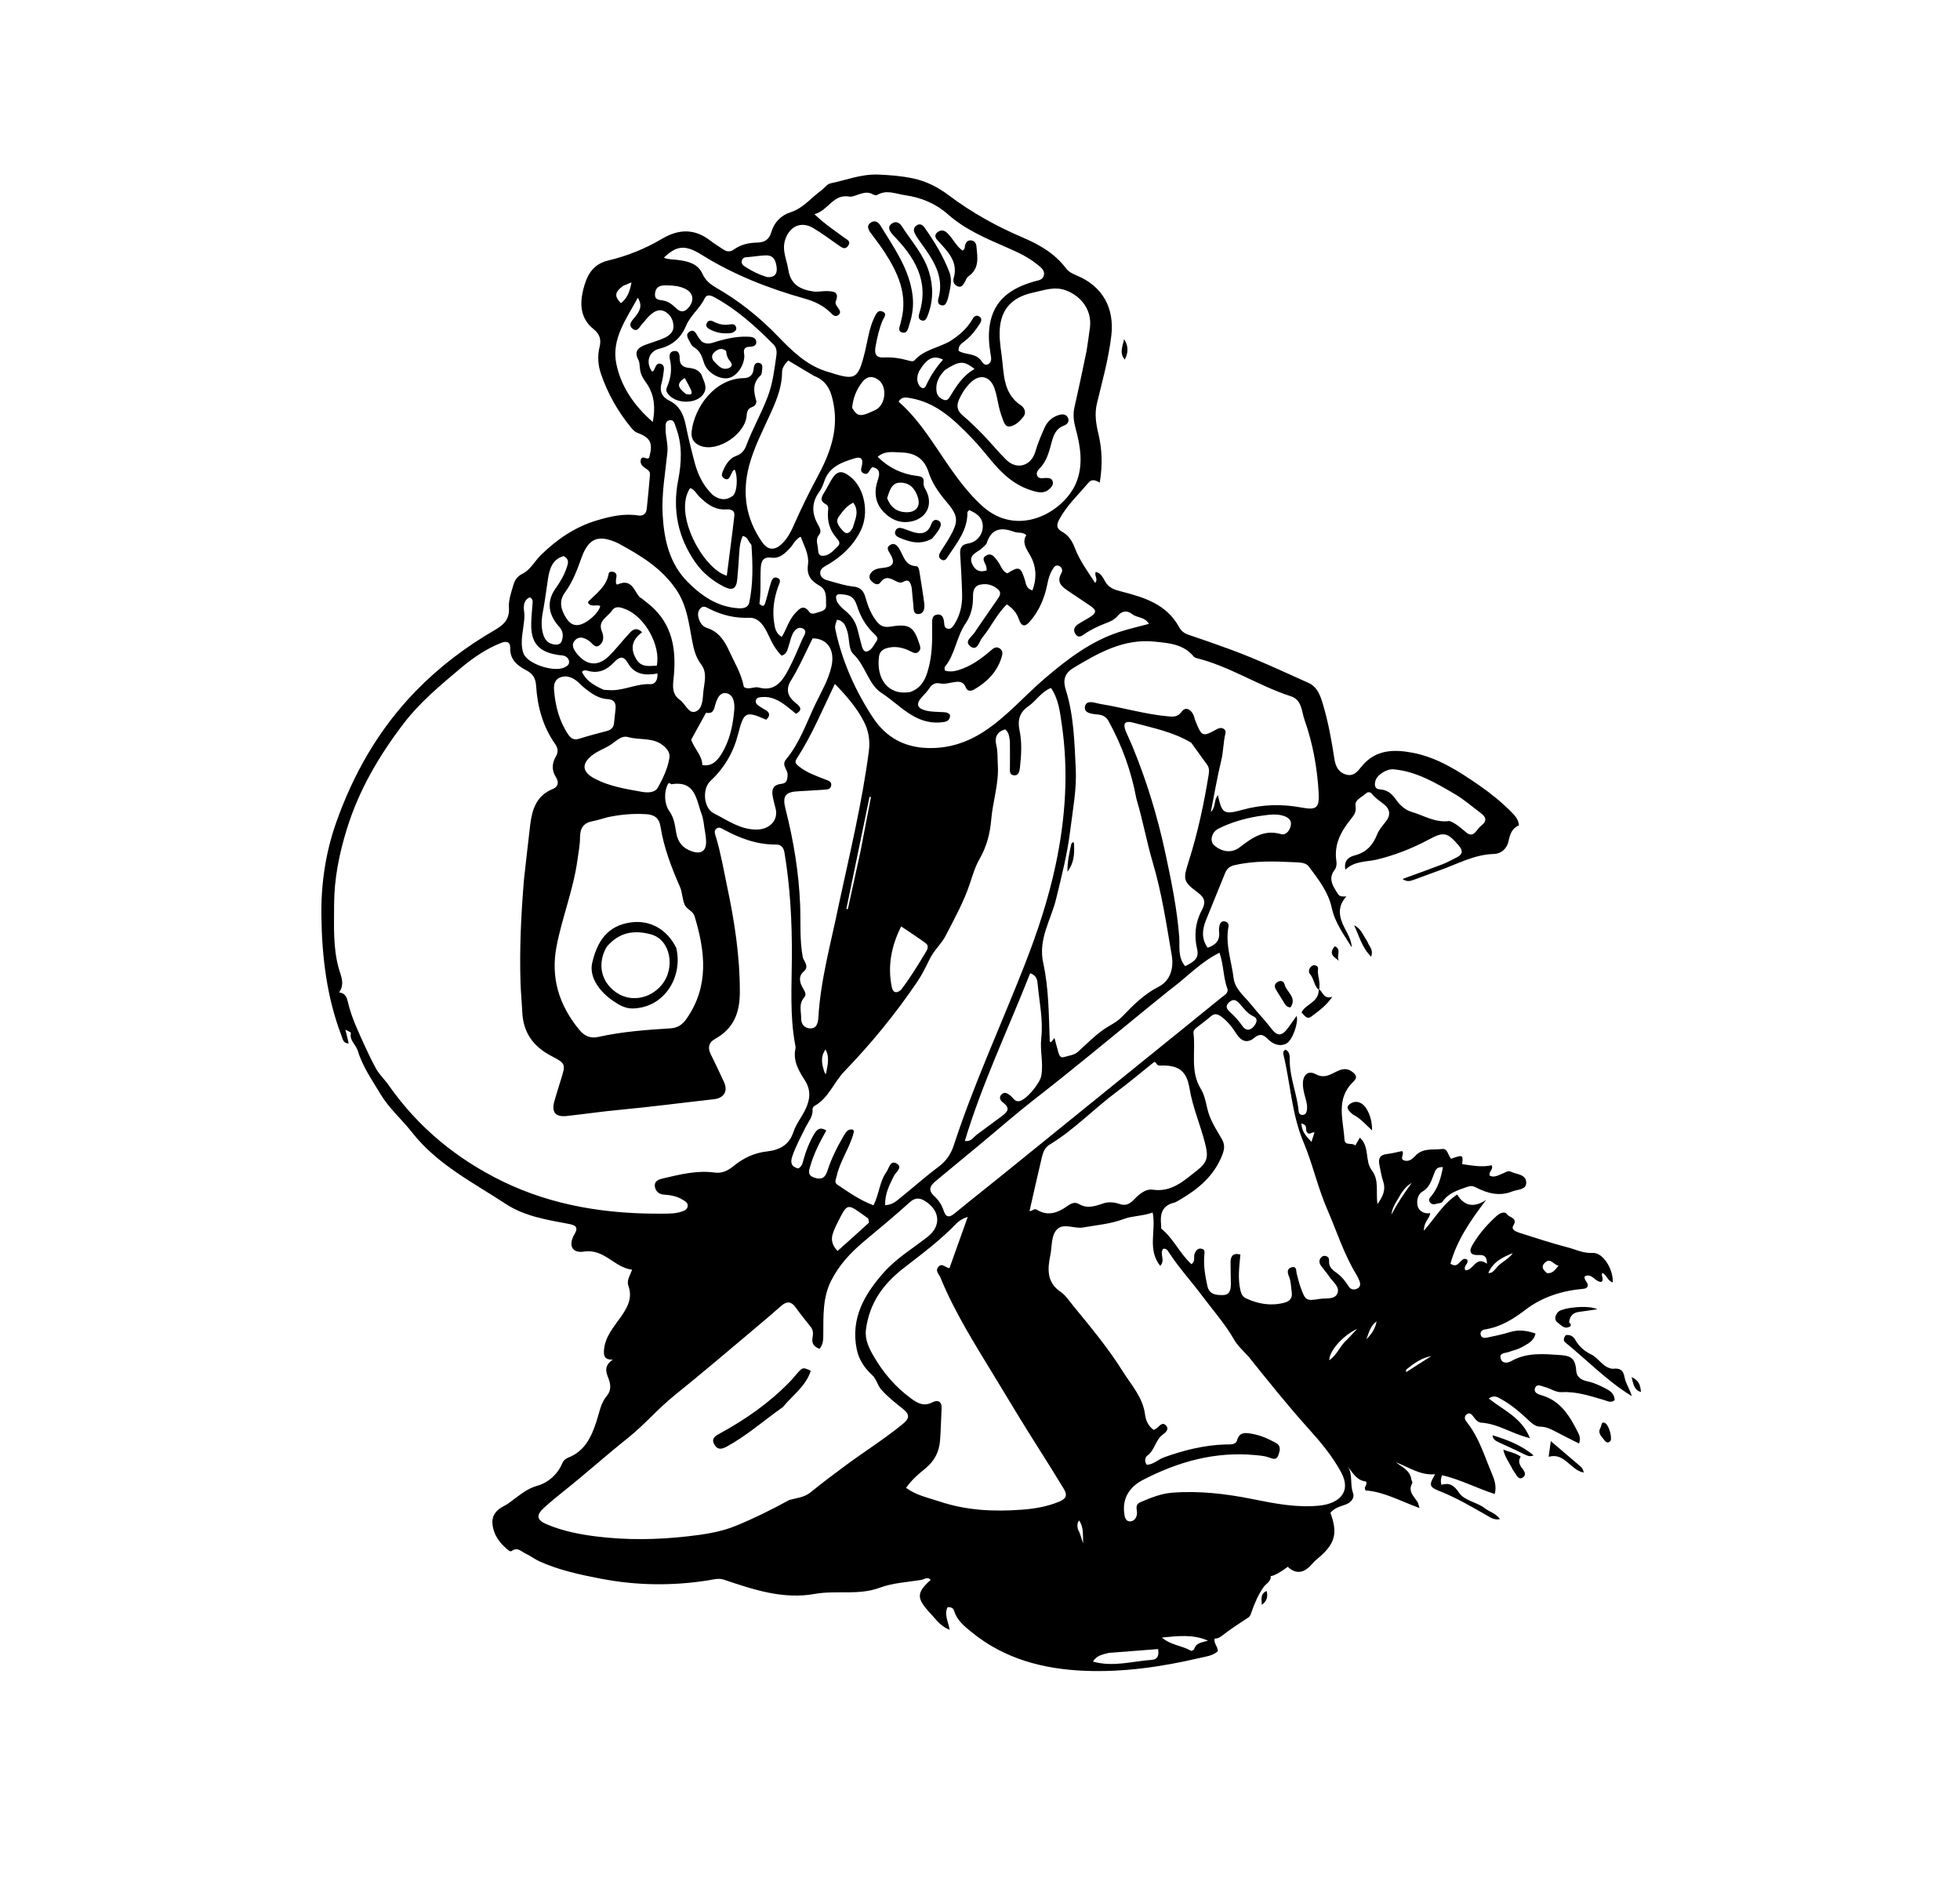<svg version="1.1" id="Layer_1" xmlns="http://www.w3.org/2000/svg" xmlns:xlink="http://www.w3.org/1999/xlink" x="0px" y="0px"
	 width="100%" viewBox="0 0 1024 992" enable-background="new 0 0 1024 992" xml:space="preserve">
<path fill="#000000" opacity="1" stroke="none" 
	d="
M773.424,743.178 
	C771.537,742.531 770.676,741.302 769.794,740.078 
	C768.857,738.78 767.705,737.604 766.121,738.984 
	C764.645,740.27 765.439,741.841 766.378,743.013 
	C772.624,750.81 775.422,760.295 779.21,769.275 
	C780.589,772.544 782.038,776.026 780.943,780.475 
	C771.591,777.493 763.032,772.903 753.458,770.663 
	C752.733,772.179 752.571,773.678 753.031,775.667 
	C757.255,774.445 759.643,775.863 762.193,779.709 
	C765.094,784.085 771.451,784.57 775.658,787.874 
	C778.074,789.772 781.39,790.454 783.66,793.584 
	C780.616,794.206 778.76,792.79 776.823,791.68 
	C768.73,787.045 760.683,782.34 751.958,778.907 
	C746.669,776.827 746.426,775.733 749.808,770.161 
	C741.875,770.844 735.931,766.379 729.2,763.87 
	C732.52,766.429 736.696,768.056 737.367,772.878 
	C737.458,773.529 738.084,774.36 737.855,774.759 
	C735.331,779.157 738.813,781.762 740.717,784.851 
	C740.958,785.242 741.001,785.757 741.606,787.805 
	C731.525,784.123 722.838,779.234 713.444,778.621 
	C712.165,776.516 714.76,775.919 713.607,773.897 
	C709.07,773.555 706.777,769.63 704.072,765.941 
	C706.92,770.254 705.184,775.302 706.848,779.819 
	C707.887,782.64 705.825,785.035 702.77,786.071 
	C699.962,787.023 697.071,787.865 695.08,790.285 
	C699.012,801.072 697.554,806.459 688.738,813.951 
	C687.724,814.813 686.678,815.673 685.825,816.683 
	C681.95,821.269 677.699,823.093 672.784,818.507 
	C669.345,821.166 665.292,823.433 663.889,823.332 
	C664.119,826.203 661.539,827.2 660.201,829.045 
	C657.313,833.03 655.382,837.812 653.713,842.501 
	C653.321,843.6 653.12,844.363 652.193,844.988 
	C647.796,847.951 643.259,850.741 639.103,854.013 
	C637.643,855.163 636.377,856.081 634.599,856 
	C633.944,858.597 636.366,860.112 636.234,862.623 
	C633.669,865.001 630.07,865.364 626.796,866.13 
	C607.112,870.735 587.157,873.645 566.919,872.849 
	C545.201,871.996 524.763,866.69 507.488,852.542 
	C503.77,849.497 499.954,846.476 498.497,841.537 
	C498.063,840.064 496.95,839.467 495.026,839.641 
	C493.172,843.463 495.451,847.15 496.156,851.423 
	C491.994,849.825 489.653,846.887 487.196,844.094 
	C486.536,843.344 485.855,842.611 485.187,841.867 
	C478.785,834.732 478.956,831.887 486.243,825.325 
	C484.532,823.477 482.784,825.124 481.18,825.381 
	C473.953,826.541 466.391,826.916 459.638,829.426 
	C448.444,833.587 436.911,830.65 425.683,832.669 
	C409.121,835.647 393.653,830.45 378.295,825.263 
	C375.333,824.263 372.65,825.176 369.96,825.597 
	C351.222,828.531 332.684,828.328 313.949,824.728 
	C302.938,822.612 292.154,820.297 281.935,815.707 
	C279.37,814.555 277.097,812.762 274.546,811.57 
	C272.343,810.541 270.302,807.975 267.401,810.235 
	C267.118,810.456 266.33,810.398 266.017,810.157 
	C261.377,806.579 257.896,802.135 257.289,796.162 
	C256.833,791.669 259.37,788.683 263.336,786.742 
	C264.816,786.017 266.153,784.975 267.494,783.995 
	C271.695,780.922 275.363,777.644 280.93,776.094 
	C286.24,774.616 291.302,770.321 293.758,764.428 
	C294.383,762.926 295.574,761.963 296.957,761.425 
	C305.66,758.042 309.074,750.396 311.653,742.472 
	C313.146,737.887 313.778,733.095 317.034,729.218 
	C319.456,726.334 319.13,723.103 317.78,719.792 
	C316.472,716.583 315.619,713.34 320.176,710.287 
	C315.809,710.409 315.36,708.32 315.538,705.547 
	C315.996,698.406 320.565,693.367 324.368,687.957 
	C327.845,683.011 330.58,678.036 328.291,671.677 
	C327.326,668.996 329.017,666.532 330.257,663.306 
	C320.854,662.165 315.764,652.217 305.069,653.845 
	C298.691,654.816 296.773,650.31 300.209,644.634 
	C302.44,640.949 300.306,639.97 297.18,639.385 
	C285.855,637.263 274.053,635.37 264.484,629.091 
	C247.262,617.792 228.481,608.402 215.282,591.58 
	C209.969,584.809 203.277,579.033 198.823,571.608 
	C194.428,564.282 189.422,557.208 186.906,548.866 
	C185.952,545.703 182.411,543.531 183.333,539.562 
	C183.395,539.297 181.792,538.646 180.458,537.886 
	C181.122,540.664 181.633,542.802 182.184,545.109 
	C179.246,545.039 179.109,542.9 178.504,541.328 
	C170.684,520.996 168.168,499.725 167.901,478.159 
	C167.699,461.797 170.11,445.489 175.461,430.206 
	C184.492,404.413 197.885,380.887 217.196,361.037 
	C229.499,348.391 243.375,337.894 258.569,329.089 
	C263.214,326.397 266.308,323.51 265.879,317.412 
	C265.614,313.633 267.05,309.659 268.121,305.886 
	C268.836,303.365 270.108,301.119 272.847,299.792 
	C277.145,297.71 279.276,293.208 282.577,289.971 
	C291.009,281.702 300.453,275.267 311.703,271.897 
	C318.68,269.808 325.892,268.116 333.356,269.275 
	C335.994,269.685 337.603,268.467 337.885,265.869 
	C338.531,259.92 339.066,253.959 339.581,247.997 
	C339.733,246.232 338.406,245.401 337.108,244.56 
	C335.308,243.394 334.102,241.906 334.962,239.593 
	C336.241,237.99 337.859,240.406 339.136,239.152 
	C341.287,231.42 339.892,228.651 332.895,226.055 
	C331.594,225.572 330.467,224.309 329.541,223.176 
	C322.734,214.846 317.519,205.617 314.014,195.421 
	C312.397,190.716 312.08,185.97 313.266,181.165 
	C314.205,177.359 313.287,174.482 310.123,171.943 
	C303.406,166.552 302.778,159.343 304.654,151.528 
	C306.415,144.194 309.427,138.089 317.676,136.116 
	C327.613,133.739 337.076,129.966 345.851,124.754 
	C354.729,119.48 363.074,119.369 371.33,125.875 
	C373.417,127.519 375.746,128.855 377.954,130.345 
	C379.803,131.593 381.542,131.699 383.459,130.311 
	C387.099,127.676 391.375,126.797 395.737,126.716 
	C399.658,126.644 401.894,124.964 402.988,121.226 
	C404.499,116.059 408.066,112.501 413.057,110.879 
	C419.717,108.715 423.843,103.258 429.18,99.39 
	C430.788,98.224 432.128,96.144 433.861,95.786 
	C442.174,94.07 450.128,90.823 458.961,91.199 
	C465.06,91.458 470.865,91.924 476.929,93.178 
	C484.169,94.674 490.333,98.007 495.652,102.005 
	C507.694,111.056 520.548,118.202 534.351,124.081 
	C542.899,127.722 551.078,132.383 556.892,140.136 
	C558.322,142.043 560.411,143.04 562.625,143.959 
	C576.105,149.553 582.323,160.996 580.596,175.446 
	C579.166,187.404 575.965,198.942 573.133,210.566 
	C571.808,216.007 572.536,221.133 573.796,226.332 
	C575.816,234.662 576.095,243.009 574.558,252.128 
	C572.26,250.745 570.334,250.19 568.659,252.176 
	C563.41,258.398 557.389,263.996 553.454,271.275 
	C551.993,273.98 551.675,276.049 554.968,277.833 
	C558.287,279.631 560.219,282.758 561.579,286.321 
	C564.079,292.867 568.224,298.465 572.172,304.529 
	C573.916,302.43 571.537,300.828 572.478,298.745 
	C575.108,299.391 576.2,301.612 577.331,303.673 
	C579.26,307.187 582.223,308.073 586.088,309.065 
	C597.799,312.069 609.544,315.713 615.951,327.5 
	C617.086,329.588 618.66,330.827 620.766,331.54 
	C628.318,334.098 635.878,336.718 643.328,339.474 
	C657.031,344.542 670.315,350.769 683.657,356.773 
	C688.487,358.946 689.967,363.842 691.345,368.521 
	C694.027,377.628 695.701,386.954 697.136,396.321 
	C697.731,400.204 699.133,403.444 703.216,404.63 
	C707.22,405.794 709.271,403.008 711.422,400.353 
	C718.492,391.627 728.011,391.349 737.862,393.207 
	C751.12,395.707 762.206,402.928 773.041,410.439 
	C778.921,414.516 784.506,419.03 789.557,424.145 
	C791.426,426.036 793.308,427.934 793.577,431.159 
	C790.017,432.599 788.908,435.717 788.174,439.282 
	C787.345,443.303 784.362,446.021 780.5,446.119 
	C770.17,446.381 761.424,451.41 752.091,454.677 
	C747.54,456.27 743.058,458.062 738.509,459.662 
	C736.848,460.247 735.074,460.847 732.756,459.182 
	C739.987,456.535 746.799,454.125 753.54,451.531 
	C756.167,450.52 758.649,449.126 761.17,447.854 
	C764.519,446.166 764.227,444.139 761.983,441.542 
	C756.269,434.929 754.347,434.339 746.757,438.425 
	C738.046,443.114 728.866,446.743 719.344,449.04 
	C713.849,450.366 707.852,449.61 702.907,454.33 
	C701.835,449.284 705.135,447.56 707.751,446.875 
	C713.844,445.277 717.242,441.564 719.464,435.946 
	C720.476,433.386 722.477,431.18 724.201,428.946 
	C726.592,425.847 726.215,422.864 723.473,420.532 
	C721.223,418.618 718.629,417.12 716.772,414.726 
	C715.878,413.575 714.5,413.649 713.65,414.474 
	C711.582,416.481 707.662,417.766 708.207,420.977 
	C708.729,424.045 707.434,425.818 705.958,427.647 
	C700.676,434.193 696.782,441.101 698.209,449.988 
	C698.431,451.367 698.189,453.257 697.374,454.288 
	C694.29,458.188 695.576,461.534 697.846,465.181 
	C699.785,468.295 699.575,468.426 703.432,468.306 
	C698.48,473.622 699.576,479.208 702.505,484.816 
	C704.171,488.004 706.031,491.092 706.25,494.917 
	C702.158,488.324 697.463,482.106 695.759,474.228 
	C693.954,465.88 688.725,459.305 683.781,452.678 
	C682.233,450.604 679.202,450.566 676.805,450.453 
	C666.164,449.954 655.516,449.534 644.975,451.971 
	C642.343,452.579 640.956,453.84 640.013,456.202 
	C636.744,464.395 633.313,472.524 630.052,480.72 
	C628.145,485.514 627.54,490.319 630.935,495.114 
	C635.062,493.666 637.517,491.337 636.901,486.66 
	C636.753,485.536 636.911,484.311 637.203,483.206 
	C637.517,482.018 638.359,481.1 639.76,481.347 
	C641.266,481.612 642.122,482.482 641.807,484.159 
	C640.077,493.372 643.426,502.132 644.507,511.064 
	C645.198,516.781 650.344,520.605 653.823,525.001 
	C657.12,529.169 660.894,532.95 664.118,537.22 
	C667.416,541.588 669.729,541.373 673.032,536.863 
	C674.503,534.855 675.93,532.813 677.401,530.753 
	C678.562,533.876 675.327,543.618 671.921,545.244 
	C668.372,546.938 664.808,545.362 662.176,542.633 
	C659.882,540.254 657.976,539.955 655.361,542.137 
	C651.725,545.172 648.574,544.026 646.156,540.332 
	C643.865,536.83 641.454,533.496 637.962,531.023 
	C636.092,529.698 634.558,529.263 632.646,530.91 
	C630.251,532.974 627.668,534.817 625.205,536.805 
	C624.294,537.54 623.36,538.437 623.527,539.719 
	C624.795,549.461 621.61,559.652 627.489,569.056 
	C629.115,571.659 629.971,575.62 630.716,578.973 
	C632.057,585.006 635.406,589.974 638.353,595.044 
	C640.241,598.292 639.52,600.88 638.528,603.448 
	C634.391,614.154 626.122,621.12 616.492,626.714 
	C615.486,627.299 614.481,628.019 613.381,628.286 
	C606.945,629.851 605.999,634.475 606.638,640.05 
	C606.712,640.699 606.486,641.668 606.837,641.956 
	C613.149,647.145 616.47,654.951 622.469,660.422 
	C624.704,658.825 623.484,656.726 624.084,655.092 
	C624.706,653.401 625.618,651.974 627.652,652.33 
	C629.767,652.7 629.303,654.375 629.18,655.898 
	C628.746,661.262 629.623,666.483 630.775,671.713 
	C631.797,676.357 635.36,676.577 638.837,676.551 
	C642.728,676.522 643.071,673.451 643.062,670.464 
	C643.05,666.799 642.867,663.133 642.899,659.469 
	C642.926,656.364 644.044,654.338 648.048,655.368 
	C647.438,661.708 646.596,667.923 648.076,674.131 
	C648.536,676.059 649.2,677.451 651.1,678.324 
	C657.51,681.269 664.068,682.364 671.009,680.543 
	C673.904,679.784 675.296,678.084 674.861,675.111 
	C674.455,672.329 674.529,669.471 673.409,666.795 
	C672.575,664.803 672.236,662.581 674.997,662.011 
	C677.588,661.476 677.076,663.899 677.471,665.385 
	C678.11,667.787 678.664,670.226 679.516,672.554 
	C682.034,679.425 682.295,679.713 689.583,678.543 
	C692.739,678.037 697.251,679.028 698.683,675.774 
	C700.25,672.214 696.226,669.647 694.399,666.794 
	C693.147,664.838 691.498,663.14 690.164,661.231 
	C689.262,659.942 688.939,658.46 690.061,657.066 
	C690.736,656.228 691.637,655.862 692.721,656.171 
	C694.393,656.647 694.427,657.969 694.384,659.359 
	C694.291,662.314 696.944,663.926 698.573,665.159 
	C701.188,667.139 702.964,669.412 704.627,672.071 
	C705.583,673.598 707.316,674.068 709.053,673.199 
	C710.998,672.227 710.813,670.585 710.121,668.907 
	C709.741,667.986 709.354,667.052 708.834,666.208 
	C702.172,655.384 698.414,643.278 693.392,631.723 
	C688.419,620.283 685.8,608.032 681.011,596.664 
	C674.755,581.818 674.224,565.955 670.482,550.706 
	C670.28,549.883 670.362,549.045 671.612,548.352 
	C674.075,549.473 673.803,552.131 673.817,554.109 
	C673.879,563.201 677.675,571.596 678.479,580.53 
	C678.573,581.578 679.243,582.457 680.418,582.452 
	C681.775,582.447 682.482,581.569 682.734,580.275 
	C683.301,577.364 682.251,574.644 681.565,571.934 
	C681.027,569.806 680.588,567.716 680.71,565.541 
	C680.951,561.246 683.658,559.135 687.382,561.167 
	C690.979,563.13 693.654,562.068 696.705,560.537 
	C699.669,559.052 702.695,557.361 706.058,559.631 
	C708.282,561.133 709.589,562.728 707.032,565.147 
	C697.727,573.948 701.782,584.862 702.409,595.201 
	C702.634,598.893 706.293,596.657 708.068,598.412 
	C708.882,597.017 709.592,595.801 710.463,594.309 
	C715.756,599.115 712.89,606.431 716.725,611.406 
	C720.718,616.586 718.674,623.067 719.685,628.99 
	C722.281,625.333 724.172,621.755 722.636,617.179 
	C721.688,614.354 721.238,611.356 720.644,608.419 
	C720.01,605.281 720.918,603.273 724.495,602.885 
	C727.125,602.599 729.708,601.891 732.489,601.336 
	C734.066,602.605 730.888,605.413 733.726,606.274 
	C736.167,607.015 738.074,605.294 739.41,603.838 
	C743.383,599.513 748.682,600.849 753.428,600.242 
	C756.431,599.858 756.505,603.683 758.102,605.35 
	C764.325,603.167 764.416,603.211 763.911,608.146 
	C769.122,608.881 774.306,609.902 779.346,608.735 
	C780.365,611.303 777.451,612.012 778.34,614.195 
	C780.743,615.39 782.945,613.839 785.156,613.027 
	C786.542,612.518 787.756,611.364 789.351,612.117 
	C792.378,613.547 797.234,613.411 797.376,617.679 
	C797.51,621.713 792.923,621.259 790.143,622.392 
	C783.4,625.141 777.089,623.407 771.068,620.316 
	C769.354,619.437 768.278,619.441 766.541,620.042 
	C761.628,621.744 756.718,623.205 753.555,627.872 
	C753.054,628.612 751.411,628.564 750.305,628.91 
	C748.863,629.361 747.607,629.105 746.85,627.752 
	C746.117,626.441 747.199,625.597 747.908,624.705 
	C751.366,620.359 752.837,615.312 753.858,609.729 
	C750.193,609.427 749.785,611.731 749.029,613.69 
	C747.721,617.076 746.706,620.444 743.095,622.55 
	C740.496,624.065 740.016,627.743 740.685,630.201 
	C741.329,632.567 744.034,634.309 747.267,633.754 
	C746.745,636.798 743.839,638.277 743.92,642.934 
	C749.981,635.955 753.992,628.801 761.325,624.025 
	C765.021,630.202 770.147,631.027 776.445,626.832 
	C768.333,637.46 761.177,647.895 757.779,660.149 
	C762.48,663.401 762.857,656.083 766.458,657.964 
	C767.782,660.122 764.116,661.295 765.628,663.623 
	C769.785,663.775 771.081,655.771 776.859,660.217 
	C776.861,656.413 775.453,655.451 772.553,655.644 
	C768.585,655.908 767.173,654.085 769.064,650.77 
	C772.458,644.822 776.956,639.651 782.046,635.087 
	C783.428,633.849 786.172,632.504 787.377,634.362 
	C788.521,636.124 793.155,636.144 790.596,640.333 
	C789.406,642.28 791.905,643.415 793.624,643.955 
	C802.039,646.599 810.413,649.424 818.948,651.611 
	C823.208,652.703 827.002,654.8 832.032,654.532 
	C837.685,654.232 842.964,663.384 842.573,669.923 
	C839.936,669.192 839.469,666.11 837.158,664.962 
	C836.229,666.486 838.28,668.214 836.705,669.655 
	C833.428,669.982 831.795,664.798 827.935,666.78 
	C827.337,668.904 830.026,669.897 829.447,672.01 
	C829.051,672.999 828.085,673.219 827.061,673.307 
	C816.202,674.242 805.769,677.56 797.333,683.978 
	C790.629,689.078 784.13,693.2 775.855,694.498 
	C774.48,694.713 773.221,695.567 773.552,697.219 
	C773.89,698.904 775.452,699.08 776.756,698.806 
	C780.826,697.95 784.922,697.119 788.886,695.885 
	C793.404,694.478 797.65,695.089 802.221,696.634 
	C801.401,700.735 797.953,702.101 795.085,703.766 
	C792.97,704.994 790.43,705.487 788.086,706.323 
	C786.338,706.947 783.29,706.723 783.974,709.484 
	C784.707,712.441 787.46,712.235 789.723,710.967 
	C797.906,706.381 806.726,707.314 815.478,707.922 
	C821.454,708.337 823.09,710.338 823.519,716.258 
	C823.765,719.65 826.433,721.001 829.303,721.605 
	C832.952,722.373 836.208,723.98 839.449,725.676 
	C841.764,726.889 843.499,728.562 843.577,731.447 
	C841.628,733.098 839.769,731.876 837.94,731.351 
	C830.748,729.287 823.645,726.843 815.975,727.279 
	C812.686,727.466 810.02,725.271 806.955,724.549 
	C805.266,724.151 803.013,722.702 802.063,724.96 
	C800.992,727.504 803.565,728.37 805.371,728.891 
	C815.338,731.767 820.085,739.723 824.329,748.154 
	C825.123,749.731 825.976,751.465 824.959,754.094 
	C820.865,752.024 816.795,750.052 812.81,747.92 
	C810.285,746.57 807.774,745.345 804.832,745.316 
	C802.5,745.292 800.819,743.995 799.183,742.482 
	C794.534,738.182 789.83,733.929 784.216,730.879 
	C782.529,729.962 780.842,728.539 777.768,730.566 
	C785.461,736.717 795.116,740.606 799.278,751.263 
	C790.016,749.159 782.667,743.635 773.424,743.178 
M273.739,459.6 
	C274.823,450.027 275.843,440.447 277.01,430.884 
	C277.994,422.826 280.281,415.587 288.832,412.168 
	C291.709,411.017 292.087,408.604 290.428,405.982 
	C288.133,402.355 288.323,398.746 290.446,395.129 
	C291.772,392.87 291.536,390.805 290.006,388.635 
	C283.574,379.511 280.788,369.131 280.08,358.157 
	C279.839,354.429 278.418,351.98 275.086,350.238 
	C270.398,347.786 266.395,344.758 266.563,338.518 
	C266.653,335.203 264.464,334.794 261.729,335.88 
	C253.844,339.01 246.813,343.872 240.529,349.184 
	C230.069,358.023 219.435,366.787 210.967,377.861 
	C198.11,394.675 187.571,412.613 181.265,432.914 
	C177.25,445.838 174.577,459.062 174.558,472.561 
	C174.542,483.719 173.916,494.981 177.017,506.033 
	C178.071,509.788 180.328,513.961 177.166,518.429 
	C180.524,518.823 181.261,521.287 181.811,523.665 
	C183.664,531.685 187.274,539.047 190.613,546.456 
	C192.393,550.407 194.339,554.363 196.419,558.183 
	C198.143,561.348 200.948,563.904 203.039,566.893 
	C218.478,588.961 238.654,605.527 262.717,617.217 
	C289.166,630.066 317.516,634.312 346.674,634.021 
	C349.814,633.989 353.003,634.014 356.072,632.964 
	C357.562,632.454 358.999,631.927 359.266,630.211 
	C359.551,628.382 358.033,627.596 356.789,626.814 
	C353.741,624.898 350.306,624.296 346.776,624.064 
	C344.011,623.883 342.363,622.037 342.107,619.641 
	C341.828,617.031 344.049,616.162 346.336,615.631 
	C355.261,613.556 364.144,611.259 373.455,612.562 
	C377.39,613.113 380.499,611.408 383.471,608.987 
	C388.461,604.922 394.092,602.268 400.616,601.532 
	C407.082,600.803 412.193,598.361 414.513,591.384 
	C415.908,587.19 418.88,583.547 420.813,579.498 
	C423.231,574.432 423.866,569.578 420.413,564.234 
	C417.318,559.443 414.191,554.193 415.585,547.84 
	C415.754,547.072 415.513,546.19 415.364,545.378 
	C412.619,530.366 413.637,515.174 413.719,500.087 
	C413.818,481.712 412.865,463.501 409.845,445.388 
	C409.439,442.953 408.208,441.184 405.675,441.211 
	C395.694,441.316 386.728,438.052 378.132,433.364 
	C377.005,432.75 375.703,431.854 374.398,432.803 
	C372.856,433.922 373.508,435.475 373.945,436.91 
	C376.568,445.52 378.047,454.382 379.904,463.169 
	C383.756,481.397 386.595,499.634 386.527,518.395 
	C386.487,529.347 383.184,537.405 373.553,542.751 
	C370.221,544.601 369.638,547.381 371.365,550.825 
	C373.753,555.589 376.004,560.424 378.242,565.261 
	C380.471,570.081 378.217,573.668 372.875,574.262 
	C356.502,576.083 340.162,578.244 323.763,579.779 
	C314.474,580.648 305.261,582.009 296,583.015 
	C290.149,583.65 288.013,580.919 289.653,575.203 
	C290.709,571.522 291.84,567.861 292.982,564.205 
	C295.571,555.918 295.724,555.65 288.046,551.65 
	C278.669,546.765 273.38,539.503 272.874,528.851 
	C272.629,523.698 272.114,518.555 271.947,513.401 
	C271.375,495.73 272.213,478.099 273.739,459.6 
M412.429,783.568 
	C416.24,782.56 420.208,782.273 423.531,779.569 
	C429.569,774.654 435.802,769.969 442.074,765.352 
	C451.853,758.154 462.138,751.664 471.573,743.976 
	C474.925,741.245 475.648,739.161 471.895,736.145 
	C467.885,732.922 463.789,729.758 460.355,725.85 
	C458.356,723.576 457.94,720.415 455.622,718.296 
	C451.616,714.635 448.685,710.29 447.585,704.798 
	C444.324,688.531 451.745,675.961 461.863,664.609 
	C468.416,657.256 476.988,652.132 484.703,646.068 
	C491.687,640.577 491.236,632.659 483.671,627.679 
	C480.77,625.768 478.312,625.332 475.254,628.109 
	C467.422,635.223 459.191,641.948 451.125,648.74 
	C444.027,654.718 438.286,661.053 434.216,669.076 
	C429.767,677.846 430.208,687.473 430.13,696.952 
	C430.109,699.6 430.172,702.211 428.168,704.621 
	C425.326,703.584 423.988,701.911 424.486,698.941 
	C424.82,696.951 425.008,694.997 423.596,693.226 
	C420.91,689.855 418.2,686.496 415.688,682.998 
	C413.424,679.845 411.089,679.628 408.226,682.13 
	C403.768,686.025 399.285,689.893 394.747,693.694 
	C380.732,705.436 366.849,717.345 352.59,728.784 
	C343.884,735.769 336.658,744.358 328.011,751.242 
	C316.69,760.254 305.937,769.923 294.624,778.926 
	C291.108,781.724 287.63,784.581 284.298,787.593 
	C279.914,791.555 280.338,794.067 285.685,796.323 
	C293.875,799.779 302.535,801.522 311.282,802.625 
	C327.361,804.653 343.504,804.402 359.569,802.56 
	C367.962,801.598 376.483,800.346 384.324,797.148 
	C393.706,793.32 402.843,788.829 412.429,783.568 
M593.709,417.262 
	C591.062,402.927 586.176,389.396 579.132,376.639 
	C578,374.589 576.276,373.575 573.904,373.312 
	C570.865,372.975 566.113,372.764 566.848,369.102 
	C567.621,365.245 572.157,367.313 575.1,367.791 
	C586.906,369.708 598.422,373.178 610.4,374.243 
	C613.269,374.498 615.404,374.494 617.316,371.836 
	C619.166,369.266 621.474,370.226 622.996,372.523 
	C623.801,373.737 624.037,375.318 624.592,376.709 
	C627.854,384.883 628.293,385.06 635.708,380.957 
	C636.987,380.249 638.18,380.008 639.445,380.853 
	C640.228,381.376 640.459,382.135 640.243,383.024 
	C639.088,387.765 639.183,392.667 638.006,397.454 
	C635.892,406.055 634.453,414.822 632.587,424.249 
	C635.348,421.531 634.068,417.887 636.298,415.398 
	C638.437,425.099 639.355,425.728 649.304,423.001 
	C659.455,420.219 669.6,419.915 679.92,421.859 
	C688.132,423.406 689.403,421.889 688.895,413.523 
	C688.116,400.715 685.841,388.209 681.57,376.149 
	C679.988,371.68 680.263,365.642 674.422,363.747 
	C657.509,358.259 642.49,348.119 625.114,343.796 
	C624.501,343.644 623.845,343.232 623.438,342.748 
	C618.118,336.429 610.52,335.944 603.227,335.192 
	C587.154,333.533 573.967,341.003 560.85,348.91 
	C555.825,351.938 555.34,355.708 556.846,360.485 
	C561.055,373.83 561.318,387.687 562.026,401.45 
	C562.583,412.275 560.47,422.971 559.164,433.668 
	C557.675,445.863 554.649,457.782 551.728,469.731 
	C549.05,480.691 542.278,490.579 545.037,503.084 
	C547.978,516.412 547.921,530.253 548.435,543.928 
	C548.442,544.121 548.842,544.299 549.1,544.52 
	C549.579,543.907 550.056,543.299 550.887,542.237 
	C551.638,544.989 552.289,547.352 552.927,549.719 
	C553.349,551.286 554.091,552.843 555.947,552.214 
	C558.405,551.381 561.081,551.377 563.274,549.388 
	C567.565,545.5 571.6,541.342 576.399,537.957 
	C579.639,535.671 583.355,534.133 586.212,531.168 
	C591.922,525.242 597.63,519.401 605.227,515.538 
	C611.652,512.271 613.28,505.485 612.178,499.075 
	C609.399,482.9 607.03,466.668 602.321,450.796 
	C599.124,440.022 597.154,428.82 593.709,417.262 
M527.623,387.177 
	C527.28,384.928 527.165,382.576 525.139,381.022 
	C520.676,382.323 519.585,385.379 520.514,389.224 
	C521.352,392.691 521.09,396.165 521.31,399.642 
	C521.927,409.423 518.642,418.706 517.849,428.303 
	C517.256,435.484 515.425,442.377 511.809,448.646 
	C509.502,452.646 508.107,457.329 506.787,461.35 
	C503.598,471.068 498.723,479.726 494.149,488.649 
	C491.864,493.107 487.878,496.531 485.789,500.853 
	C483.76,505.051 481.731,509.178 479.125,513.024 
	C467.821,529.704 455.104,545.221 441.106,559.726 
	C435.554,565.478 432.881,573.768 425.346,577.859 
	C424.873,578.116 424.456,579.033 424.505,579.6 
	C424.82,583.253 422.419,585.814 420.965,588.742 
	C418.453,593.806 415.735,598.761 413.909,604.152 
	C412.759,607.546 413.577,609.597 417.071,610.419 
	C419.022,609.359 419.343,607.546 419.818,605.77 
	C421.072,601.083 422.905,596.622 425.352,592.432 
	C426.697,590.128 428.347,588.477 431.695,590.569 
	C428.349,596.556 425.279,602.451 423.43,608.85 
	C422.707,611.352 421.516,613.931 425.496,615.234 
	C429.242,616.461 431.12,615.248 432.257,611.724 
	C434.311,605.361 437.247,599.385 440.628,593.625 
	C441.799,591.631 442.922,589.538 445.637,590.112 
	C446.364,590.987 446.055,591.569 445.876,592.219 
	C443.748,599.943 438.834,606.565 437.113,614.453 
	C436.766,616.044 435.655,617.696 437.557,618.947 
	C443.487,622.848 449.266,627.039 456.375,629.659 
	C459.321,623.842 459.471,617.334 463.115,612.242 
	C464.547,610.242 465.078,605.943 468.356,607.783 
	C471.942,609.795 467.997,612.327 467.011,614.325 
	C464.673,619.063 462.245,623.671 462.447,629.587 
	C466.444,629.473 468.692,627.106 471.065,625.202 
	C477.554,619.995 483.767,614.43 490.419,609.448 
	C494.366,606.491 496.793,602.933 498.298,598.327 
	C508.805,566.185 523.015,535.493 535.323,504.056 
	C541.991,487.025 547.751,469.63 551.548,451.701 
	C556.687,427.441 558.341,402.968 554.703,378.307 
	C553.745,371.815 553.077,365.195 549.061,359.376 
	C543.886,361.532 541.301,366.169 537.267,368.965 
	C532.702,372.13 531.518,376.107 532.655,381.507 
	C533.997,387.881 533.589,394.433 532.882,400.892 
	C532.678,402.757 532.274,405.372 529.587,405.018 
	C527.2,404.704 527.622,402.374 527.64,400.537 
	C527.68,396.373 527.651,392.208 527.623,387.177 
M652.54,708.984 
	C649.919,705.974 646.728,703.29 644.789,699.891 
	C640.023,691.536 633.606,684.371 627.924,676.764 
	C622.417,669.39 616.141,662.523 611.016,654.784 
	C610.241,653.613 609.586,652.024 607.71,652.386 
	C605.576,654.948 609.038,658.267 606.164,661.296 
	C599.263,652.748 604.156,642.821 602.202,633.412 
	C597.165,635.341 591.713,635.093 587.258,636.773 
	C580.23,639.425 573.037,639.971 565.885,641.236 
	C561.397,642.03 555.888,638.922 552.51,641.985 
	C549.039,645.132 549.725,651.029 548.757,655.701 
	C547.302,662.721 546.698,669.831 554.063,674.832 
	C556.73,676.642 558.638,679.626 560.742,682.198 
	C569.785,693.253 578.97,704.228 586.546,716.362 
	C591.042,723.562 597.116,729.958 598.237,739.05 
	C598.598,741.982 599.952,745.097 602.777,747.007 
	C603.406,746.666 603.876,746.49 604.252,746.194 
	C605.741,745.019 607.25,742.562 609.201,744.715 
	C611.002,746.703 608.94,748.358 607.36,749.546 
	C603.597,752.375 603.289,757.662 599.37,760.479 
	C598.346,761.215 597.682,763.382 599.165,765.225 
	C602.587,765.118 605.016,762.446 608.091,761.339 
	C618.483,757.6 629.068,754.954 640.167,754.591 
	C642.408,754.518 645.583,755.005 646.312,752.413 
	C647.601,747.833 650.871,748.507 653.857,748.98 
	C658.31,749.686 662.438,751.525 666.423,753.691 
	C669.505,755.366 668.695,757.707 667.906,760.126 
	C666.951,763.056 664.9,762.062 663.018,761.39 
	C660.632,760.538 658.16,760.377 655.664,760.142 
	C634.711,758.167 615.346,763.66 597.039,773.168 
	C590.794,776.412 586.547,781.877 587.271,789.778 
	C587.496,792.23 587.927,795.085 590.794,794.762 
	C593.083,794.504 594.386,791.908 593.949,789.316 
	C593.612,787.315 593.591,785.702 595.767,784.768 
	C601.127,782.468 606.655,780.231 612.4,779.792 
	C626.537,778.71 640.521,780.333 654.435,783.145 
	C666,785.482 677.738,787.79 689.58,786.512 
	C699.155,785.478 706.449,779.715 700.616,769.017 
	C696.088,760.713 690.194,753.623 683.947,746.693 
	C673.144,734.708 663.048,722.133 652.54,708.984 
M495.934,178.504 
	C500.775,175.451 505.115,171.9 508.002,166.806 
	C508.768,165.455 509.995,164.246 511.665,165.367 
	C513.321,166.478 512.619,168.032 511.771,169.331 
	C509.58,172.691 507.129,175.824 503.891,178.291 
	C502.348,179.467 500.541,180.59 500.835,183.286 
	C504.238,185.44 509.034,184.4 512.081,187.754 
	C513.186,188.969 514.155,191.459 516.369,190.194 
	C518.433,189.014 517.785,186.571 517.471,184.678 
	C516.647,179.706 516.304,174.733 517.098,169.757 
	C519.208,156.547 528.393,150.463 540.192,147.072 
	C542.236,146.485 544.806,146.384 545.38,143.835 
	C545.994,141.108 543.694,139.64 541.948,138.194 
	C537.154,134.226 531.535,131.68 525.877,129.22 
	C515.043,124.508 504.215,119.916 495.152,111.898 
	C488.898,106.365 481.428,103.201 472.893,101.979 
	C467.873,101.26 463.181,98.89 458.187,101.902 
	C457.667,102.215 456.501,101.824 455.82,101.435 
	C453.352,100.029 451.003,100.805 448.596,101.545 
	C447.016,102.032 445.289,102.976 443.812,102.707 
	C435.201,101.133 432.874,109.945 425.511,111.879 
	C431.046,117.236 436.234,120.528 441.128,124.185 
	C442.517,125.223 444.746,125.948 443.117,128.371 
	C441.61,130.613 439.992,129.431 438.437,128.365 
	C433.908,125.261 429.54,121.883 424.818,119.106 
	C418.579,115.437 412.651,118.174 410.304,124.951 
	C408.324,130.669 411.052,135.619 411.867,140.949 
	C413.066,148.79 418.268,151.241 424.873,152.266 
	C427.118,152.614 429.495,152.015 431.806,152.07 
	C435.146,152.148 438.708,152.206 436.681,157.346 
	C436.176,158.627 437.008,159.568 437.642,160.538 
	C438.452,161.777 439.733,163.112 438.137,164.467 
	C436.362,165.974 435.028,164.43 433.876,163.296 
	C430.08,159.559 425.467,157.415 420.415,155.993 
	C401.471,150.661 383.319,143.555 366.519,133.068 
	C357.817,127.637 353.393,128.345 346.82,134.63 
	C349.231,135.622 351.704,135.48 354.11,135.795 
	C359.341,136.48 364.523,137.624 366.978,143.011 
	C368.534,146.428 371.022,148.51 374.145,150.296 
	C386.08,157.12 396.71,165.641 406.252,175.522 
	C413.586,183.116 421.232,190.679 431.425,193.897 
	C446.562,198.676 448.113,199.304 451.925,183.592 
	C453.372,177.63 454.078,171.433 456.816,165.828 
	C457.678,164.062 458.604,161.667 461.127,162.789 
	C463.822,163.989 461.721,165.901 461.106,167.404 
	C459.263,171.906 458.209,176.608 457.372,181.369 
	C456.777,184.757 457.652,186.967 461.677,186.747 
	C466.039,186.509 470.316,187.129 474.513,188.315 
	C475.66,188.64 477.054,189.064 477.859,188.164 
	C482.556,182.911 489.448,181.89 495.934,178.504 
M452.401,694.652 
	C451.753,699.927 454.159,704.571 456.567,708.7 
	C461.517,717.19 467.858,724.62 475.969,730.551 
	C479.704,733.281 482.726,734.829 487.216,732.548 
	C489.893,731.188 492.143,732.019 491.932,735.8 
	C491.619,741.422 491.572,747.062 491.112,752.67 
	C490.63,758.546 488.129,763.357 483.388,767.19 
	C479.847,770.052 476.29,773.069 473.383,777.271 
	C478.861,781.255 485,782.433 490.943,784.417 
	C504.984,789.104 519.278,789.756 533.786,788.678 
	C540.423,788.185 546.994,787.097 553.219,784.533 
	C556.476,783.191 558.084,781.554 555.779,777.777 
	C551.475,770.728 547.131,763.713 542.69,756.745 
	C534.741,744.273 527.133,731.581 519.468,718.928 
	C509.307,702.156 498.743,685.597 491.302,667.339 
	C490.596,665.606 488.488,663.99 490.169,661.916 
	C492.145,659.479 493.991,662.334 496.047,662.5 
	C499.257,653.503 502.43,644.608 505.604,635.712 
	C503.059,636.537 501.15,637.63 499.688,639.153 
	C491.386,647.8 481.817,654.957 472.389,662.243 
	C461.833,670.4 454.264,680.238 452.401,694.652 
M567.68,183.312 
	C568.276,179.207 568.954,175.112 569.45,170.996 
	C570.503,162.277 565.195,154.875 557.019,151.747 
	C550.919,149.414 545.494,151.648 539.96,152.811 
	C530.642,154.77 523.846,159.745 522.51,170.101 
	C521.838,175.312 522.583,180.421 523.293,185.511 
	C524.622,195.04 523.771,205.429 533.482,211.844 
	C535.281,213.032 536.295,215.691 534.737,217.638 
	C532.921,219.907 530.557,222.324 527.69,222.769 
	C524.877,223.206 524.333,220.063 523.505,217.948 
	C522.902,216.405 522.441,214.795 522.046,213.183 
	C521.216,209.795 520.775,206.28 519.626,203.009 
	C517.281,196.331 511.823,195.103 506.896,200.042 
	C504.424,202.519 502.51,205.438 501.057,208.678 
	C499.55,212.041 500.095,214.584 502.982,217.04 
	C506.776,220.269 510.359,223.77 513.829,227.352 
	C517.881,231.533 521.534,236.11 525.686,240.183 
	C531.332,245.723 538.776,243.379 540.946,235.856 
	C542.179,231.582 543.946,227.437 545.764,223.364 
	C547.165,220.224 549.629,217.944 552.992,216.871 
	C554.828,216.286 556.837,216.134 557.869,218.086 
	C558.982,220.193 557.552,221.738 555.743,222.407 
	C551.738,223.887 550.454,227.227 549.485,230.829 
	C548.186,235.662 547.011,240.524 543.483,244.375 
	C542.484,245.466 541.2,246.67 541.805,248.293 
	C542.574,250.357 544.538,249.724 546.143,249.703 
	C547.684,249.682 549.355,249.637 549.942,251.365 
	C550.569,253.213 549.252,254.55 548.026,255.662 
	C546.121,257.388 543.735,257.439 541.411,256.895 
	C537.337,255.941 533.564,254.305 530.014,251.993 
	C521.004,246.128 515.518,236.934 508.26,229.422 
	C498.975,219.813 489.552,210.299 475.454,207.949 
	C473.258,207.583 471.217,207.117 469.44,209.792 
	C482.374,221.143 490.196,236.449 500.383,249.968 
	C504.206,255.041 508.273,259.837 512.955,264.14 
	C531.741,281.406 555.612,267.469 562.063,252.62 
	C566.049,243.446 564.619,233.652 562.051,224.206 
	C561.025,220.434 560.445,216.79 561.327,212.906 
	C563.498,203.344 565.53,193.75 567.68,183.312 
M317.372,426.932 
	C314.806,427.629 312.273,428.51 309.666,428.983 
	C304.892,429.849 303.066,432.584 303.042,437.361 
	C303.022,441.322 302.234,445.285 301.695,449.235 
	C299.603,464.534 293.797,478.929 290.833,494.042 
	C287.55,510.781 292.044,525.044 302.615,537.931 
	C305.351,541.266 308.447,542.632 312.645,541.691 
	C325.02,538.918 337.632,538.016 350.237,537.223 
	C354.176,536.975 356.612,535.185 358.751,532.108 
	C370.599,515.058 368.439,497.008 362.875,478.633 
	C361.991,475.714 358.671,475.205 357.564,472.288 
	C356.432,469.303 356.444,466.059 355.231,463.29 
	C350.76,453.078 346.801,442.724 345.047,431.68 
	C344.325,427.133 341.633,425.575 337.528,425.326 
	C331.016,424.931 324.573,425.432 317.372,426.932 
M509.837,329.423 
	C513.614,323.936 517.367,318.432 521.184,312.973 
	C522.31,311.362 523.297,309.695 521.59,308.071 
	C518.874,305.488 515.382,304.637 511.864,305.48 
	C508.769,306.222 508.3,309.051 508.34,311.906 
	C508.41,316.863 507.245,321.681 504.493,325.667 
	C499.626,332.718 499.117,341.771 493.577,348.441 
	C493.35,348.714 493.59,349.374 493.632,350.279 
	C496.053,351.087 498.416,350.773 500.824,350.034 
	C507.182,348.082 512.435,344.316 517.396,340.054 
	C518.801,338.847 520.217,337.447 522.234,338.699 
	C524.246,339.949 523.738,341.966 523.196,343.663 
	C520.788,351.214 515.566,356.392 508.839,360.249 
	C507.046,361.276 505.273,360.97 504.611,359.218 
	C503.201,355.488 500.422,356.017 497.616,356.494 
	C495.477,356.857 493.341,357.498 491.188,357.036 
	C488.456,356.448 486.803,357.615 485.374,359.778 
	C484.376,361.29 483.078,362.614 481.841,363.955 
	C478.382,367.704 478.906,369.96 483.878,371.249 
	C486.258,371.866 488.821,371.787 491.305,371.979 
	C493.093,372.117 495.026,371.718 496.393,373.558 
	C496.295,376.957 493.951,377.181 491.268,377.401 
	C477.957,378.494 470.083,368.17 460.557,362.018 
	C453.738,357.614 452.211,347.792 445.957,341.81 
	C443.114,339.09 443.944,333.888 442.707,329.92 
	C441.833,327.118 440.915,324.235 437.293,323.769 
	C436.074,327.341 436.091,327.338 436.722,330.149 
	C440.336,346.265 447.003,361.081 456.039,374.833 
	C462.83,385.169 472.451,390.497 484.944,390.777 
	C495.475,391.013 504.892,388.05 513.711,382.385 
	C525.899,374.558 535.197,363.478 546.093,354.206 
	C557.686,344.339 569.703,335.143 584.375,330.265 
	C589.484,328.567 594.767,327.396 600.267,325.905 
	C598.081,322.167 594.009,322.841 591.504,320.824 
	C588.629,318.51 585.881,319.405 583.994,321.67 
	C582.123,323.917 579.783,324.789 577.331,325.745 
	C573.596,327.203 569.963,328.882 566.678,331.181 
	C565.041,332.328 563.484,333.427 561.974,331.378 
	C560.523,329.409 561.176,327.506 563.085,326.203 
	C565.006,324.893 567.112,323.857 569.084,322.617 
	C573.092,320.096 573.109,318.796 569.295,316.26 
	C565.555,313.773 561.834,311.26 558.114,308.745 
	C554.769,306.484 551.771,304.169 554.519,299.431 
	C555.297,298.09 554.942,296.313 553.248,295.619 
	C551.407,294.863 550.573,296.378 549.787,297.676 
	C548.386,299.989 547.692,302.531 547.172,305.176 
	C545.769,312.317 543.003,318.879 538.26,324.475 
	C535.517,327.712 533.681,327.459 532.295,323.461 
	C531.144,320.14 529.141,317.792 526.027,315.735 
	C520.656,320.902 517.742,327.613 513.218,333.075 
	C511.593,335.039 510.682,340.297 507.126,337.757 
	C503.169,334.931 508.24,332.575 509.837,329.423 
M575.574,628.945 
	C578.67,627.748 581.786,627.874 584.858,628.956 
	C587.706,629.958 589.864,629.27 592,627.087 
	C594.807,624.221 598.22,620.935 602.229,621.509 
	C612.157,622.929 618.486,616.85 625.19,611.614 
	C631.204,606.916 631.362,604.096 629.451,596.757 
	C626.99,587.3 623.068,578.302 621.459,568.556 
	C619.928,559.284 615.645,556.26 605.86,556.654 
	C603.942,556.731 604.455,554.745 602.935,554.824 
	C596.419,560.038 589.94,565.52 583.152,570.587 
	C571.312,579.426 561.074,590.291 548.335,597.983 
	C546.053,599.361 545.003,601.692 544.426,604.13 
	C542.184,613.596 540.06,623.09 537.878,632.636 
	C539.381,632.866 540.183,631.046 541.733,631.998 
	C547.577,635.586 552.833,633.493 557.768,629.952 
	C559.708,628.56 561.7,627.78 563.763,629.027 
	C567.486,631.277 571.102,630.465 575.574,628.945 
M475.605,361.505 
	C482.361,359.051 484.212,353.188 485.602,347.04 
	C487.194,339.992 487.059,332.828 486.964,325.665 
	C486.937,323.63 487.083,321.337 489.699,321.051 
	C492.321,320.764 492.968,322.807 493.224,324.95 
	C493.399,326.421 493.278,328.202 495.256,328.467 
	C497.003,328.701 497.906,327.24 498.697,325.986 
	C501.633,321.33 502.772,316.119 502.664,310.724 
	C502.519,303.569 502.047,296.42 501.633,289.273 
	C501.449,286.083 502.554,284.412 505.964,283.887 
	C510.342,283.212 513.621,279.129 513.453,274.676 
	C513.28,270.1 509.991,268.064 506.349,266.468 
	C505.805,267.138 505.416,267.394 505.421,267.642 
	C505.588,276.823 500.012,283.481 495.37,290.538 
	C494.575,291.747 493.711,293.417 491.863,292.34 
	C489.898,291.193 490.59,289.526 491.522,288.02 
	C492.923,285.754 494.455,283.565 495.785,281.259 
	C501.014,272.191 500.887,269.64 494.088,261.643 
	C490.256,257.136 486.92,252.201 485.165,246.733 
	C482.752,239.219 477.715,236.514 470.597,236.358 
	C466.637,236.272 462.402,235.297 458.533,238.661 
	C464.476,244.484 471.231,247.668 479.048,248.621 
	C481.326,248.899 482.941,249.335 482.546,252.186 
	C482.28,254.11 483.627,255.626 484.325,257.296 
	C487.106,263.958 484.125,270.223 477.16,272.149 
	C471.071,273.833 465.906,271.826 461.709,267.508 
	C457.056,262.722 456.546,256.794 458.612,250.766 
	C459.793,247.317 459.792,244.998 455.922,244.016 
	C454.004,244.853 454.13,248.453 451.406,247.351 
	C448.784,246.29 450.336,243.974 450.493,242.094 
	C450.809,238.327 448.043,238.955 446.115,239.549 
	C439.514,241.581 433.095,243.979 430.618,251.496 
	C429.997,253.381 429.21,255.315 428.05,256.898 
	C423.897,262.564 424.05,268.244 427.41,274.149 
	C428.316,275.742 429.35,277.695 427.993,279.297 
	C426.156,281.466 426.892,283.56 427.263,285.839 
	C427.554,287.626 427.158,290.137 429.438,290.314 
	C433.074,290.598 435.343,287.66 437.715,285.401 
	C439.358,283.836 438.166,282.319 437.04,281.044 
	C433.524,277.063 432.168,272.431 432.598,267.182 
	C432.703,265.896 433.05,264.26 431.641,263.535 
	C427.642,261.479 429.506,259.114 431.029,256.626 
	C432.157,254.783 433.099,252.826 434.189,250.958 
	C437.186,245.822 439.81,245.396 444.502,249.238 
	C451.789,255.206 454.162,268.132 449.67,277.202 
	C445.845,284.925 439.926,290.604 432.578,294.925 
	C430.726,296.014 428.32,296.999 428.53,299.518 
	C428.762,302.304 431.448,302.951 433.662,303.565 
	C437.665,304.674 441.688,305.986 445.785,306.401 
	C449.684,306.796 451.23,308.776 452.171,312.164 
	C453.422,316.664 455.132,320.99 458.089,324.729 
	C459.924,327.05 462.049,327.867 465.066,327.367 
	C475.056,325.712 477.412,327.257 480.4,336.579 
	C480.841,337.955 481.166,339.101 480.104,340.261 
	C478.792,341.694 477.421,341.121 476.031,340.41 
	C472.547,338.629 468.893,337.53 464.954,338.22 
	C462.236,338.696 459.687,339.667 459.245,342.915 
	C457.678,354.448 463.88,363.562 475.605,361.505 
M438.357,471.994 
	C444.066,445.512 450.442,419.163 453.948,392.245 
	C454.675,386.655 453.728,381.491 451.158,376.606 
	C447.364,369.392 442.062,363.327 436.177,357.276 
	C429.713,370.688 424.143,384.243 416.112,396.526 
	C414.808,398.522 416.351,399.558 417.685,400.591 
	C421.833,403.804 426.729,405.476 431.54,407.338 
	C432.89,407.86 434.585,408.329 434.265,410.343 
	C433.964,412.236 432.474,412.445 430.867,412.528 
	C426.384,412.761 421.909,413.152 417.426,413.343 
	C410.249,413.649 408.631,415.74 410.417,422.74 
	C414.61,439.175 417.349,455.804 418.036,472.798 
	C418.401,481.848 417.692,490.933 419.411,500.012 
	C419.797,502.047 423.095,504.785 419.895,507.534 
	C417.001,510.02 417.755,513.247 419.399,516.04 
	C420.403,517.747 421.543,519.533 420.199,521.029 
	C417.141,524.433 418.62,528.229 418.559,531.939 
	C418.504,535.245 420.487,537.122 423.246,537.242 
	C426.68,537.392 427.401,534.288 427.558,531.574 
	C428.71,511.552 434.234,492.326 438.357,471.994 
M610.833,517.38 
	C606.838,520.621 602.836,523.853 598.849,527.104 
	C579.516,542.869 560.343,558.828 540.639,574.14 
	C531.07,581.577 521.953,589.595 512.619,597.337 
	C504.802,603.821 496.97,610.288 489.141,616.757 
	C486.265,619.133 484.369,621.485 488.105,624.854 
	C490.332,626.862 492.011,629.439 492.971,632.331 
	C494.144,635.865 495.77,636.351 498.727,633.906 
	C506.427,627.541 514.302,621.389 522.069,615.106 
	C547.824,594.27 573.56,573.409 599.31,552.566 
	C612.25,542.092 625.226,531.661 638.124,521.136 
	C639.584,519.945 642.042,518.735 641.211,516.453 
	C639.053,510.519 639.336,504.054 637.116,497.711 
	C627.097,502.655 619.914,510.706 610.833,517.38 
M425.247,196.35 
	C420.748,193.668 416.248,190.986 411.79,188.328 
	C409.854,190.335 408.59,192.305 408.586,194.387 
	C408.571,202.456 405.469,209.629 402.249,216.691 
	C398.253,225.456 393.82,234.007 391.351,243.399 
	C387.581,257.743 389.696,271.079 398.188,283.243 
	C401.237,287.611 404.866,287.661 408.637,283.958 
	C411.3,281.341 413.064,278.135 414.541,274.782 
	C418.362,266.111 422.5,257.603 426.995,249.257 
	C433.3,237.551 438.023,225.379 435.604,211.709 
	C434.498,205.457 432.861,199.273 425.247,196.35 
M412.803,356.228 
	C410.259,360.921 412.106,364.447 415.861,367.381 
	C418.157,369.176 419.514,370.85 415.887,372.889 
	C414.142,371.484 412.496,370.104 410.795,368.798 
	C407.02,365.899 402.981,363.688 397.983,364.154 
	C396.813,364.264 395.486,364.323 394.995,365.57 
	C394.397,367.088 395.452,368.077 396.589,368.854 
	C397.687,369.604 398.844,370.269 399.988,370.951 
	C402.649,372.537 402.183,374.203 400.316,376.002 
	C389.649,371.289 388.644,371.727 385.665,383.366 
	C383.201,392.993 378.473,401.177 371.193,407.946 
	C366.745,412.082 367.517,422.203 372.998,424.929 
	C380.139,428.481 386.689,433.488 395.492,433.367 
	C401.849,433.28 406.701,428.731 405.253,422.524 
	C404.761,420.419 404.126,418.344 403.725,416.223 
	C403.047,412.638 403.756,410.001 408.122,409.504 
	C410.697,409.21 411.367,407.99 411.49,404.836 
	C411.602,401.974 408.093,399.794 410.682,396.69 
	C417.715,388.259 421.213,377.898 425.844,368.144 
	C428.98,361.54 432.839,355.245 434.422,348.02 
	C436.303,339.438 432.236,333.531 424.561,333.49 
	C420.826,340.853 417.608,348.546 412.803,356.228 
M622.397,388.051 
	C612.988,382.323 602.272,380.293 591.867,377.475 
	C587.72,376.352 586.548,378.034 588.145,381.947 
	C589.214,384.562 590.48,387.096 591.561,389.706 
	C599.151,408.031 604.857,426.935 608.99,446.329 
	C612.023,460.563 614.945,474.785 616.082,489.358 
	C616.475,494.391 615.167,500.059 619.233,504.763 
	C622.929,502.715 626.712,501.17 625.445,495.872 
	C623.753,488.798 624.471,481.904 627.89,475.508 
	C629.964,471.629 629.671,469.16 625.893,466.342 
	C617.987,460.445 618.023,459.465 621.052,449.924 
	C625.79,435.001 629.06,419.732 631.528,404.284 
	C631.822,402.442 631.676,400.766 630.415,399.121 
	C627.79,395.694 625.403,392.085 622.397,388.051 
M372.2,258.42 
	C375.556,261.11 379.142,261.684 382.745,259.109 
	C385.13,257.405 385.652,249.158 383.85,245.366 
	C382.728,245.688 382.527,246.74 382.05,247.597 
	C381.286,248.967 380.853,251.21 378.587,250.088 
	C376.3,248.956 377.3,246.924 378.042,245.291 
	C379.448,242.2 381.36,239.326 384.661,238.151 
	C387.495,237.142 388.968,235.246 389.936,232.643 
	C393.163,223.974 397.812,215.962 401.092,207.235 
	C403.806,200.013 404.6,192.881 405.635,185.575 
	C405.921,183.555 405.634,181.467 404.132,179.958 
	C394.723,170.505 384.877,161.585 373.032,155.18 
	C371.254,154.218 369.178,153.726 368.214,155.765 
	C365.688,161.104 360.682,164.793 358.459,170.134 
	C355.709,176.741 351.099,180.535 344.363,182.215 
	C338.96,183.562 337.208,189.254 340.627,194.074 
	C341.453,194.029 341.678,193.383 341.943,192.778 
	C342.616,191.241 343.264,189.296 345.405,190.135 
	C347.329,190.888 346.882,192.916 346.684,194.539 
	C346.463,196.35 346.201,198.182 345.689,199.926 
	C344.412,204.282 345.703,207.331 349.811,209.365 
	C354.843,211.856 357.061,216.275 358.156,221.605 
	C359.52,228.24 361.116,234.833 362.849,241.382 
	C364.481,247.55 367.039,253.308 372.2,258.42 
M322.784,283.722 
	C312.527,279.006 307.434,281.168 303.731,291.585 
	C301.509,297.838 299.165,304.065 295.175,309.487 
	C291.74,314.152 293.134,318.648 295.854,322.934 
	C297.316,325.239 299.361,327.02 302.47,326.46 
	C306.673,325.704 312.84,320.229 313.611,316.589 
	C311.621,315.574 308.825,317.443 307.28,314.941 
	C307.262,314.689 307.173,314.452 307.248,314.376 
	C311.561,309.988 316.911,306.394 318.019,299.605 
	C318.17,298.681 319.578,298.435 320.62,298.808 
	C321.947,299.284 322.28,300.359 322.019,301.63 
	C321.724,303.066 321.459,305.851 322.81,305.267 
	C329.818,302.237 331.099,308.093 333.933,311.683 
	C334.329,312.184 335.032,312.43 335.545,312.851 
	C337.6,314.538 339.769,316.113 341.658,317.971 
	C352.352,328.493 353.333,341.786 351.806,355.55 
	C351.339,359.762 351.677,363.146 355.241,365.65 
	C358.111,367.667 359.736,373.115 363.443,371.707 
	C367.26,370.256 367.082,364.866 367.494,361.037 
	C367.992,356.395 369.637,351.413 366.284,347.035 
	C363.46,343.348 362.427,339.076 361.585,334.587 
	C359.881,325.501 358.865,316.32 353.399,308.18 
	C345.836,296.916 334.913,290.266 322.784,283.722 
M510.306,592.769 
	C514.713,589.503 519.105,586.217 523.532,582.979 
	C526.364,580.908 527.962,578.927 524.172,576.107 
	C523.003,575.237 521.519,573.591 523.158,571.846 
	C524.879,570.012 526.425,571.267 527.953,572.418 
	C529.351,573.47 530.112,575.581 532.351,575.28 
	C536.123,574.774 543.265,565.958 543.994,562.1 
	C545.246,555.477 543.264,548.934 543.998,542.419 
	C545.07,532.912 543.019,523.678 542.153,514.342 
	C541.949,512.145 541.733,509.638 538.207,508.404 
	C526.744,537.606 513.187,565.819 504.073,596.044 
	C507.326,596.508 508.279,594.39 510.306,592.769 
M391.92,283.771 
	C390.739,282.522 390.508,280.312 387.982,280.042 
	C386.866,282.635 386.425,285.346 386.255,288.159 
	C385.964,292.978 385.637,297.796 385.181,302.601 
	C384.709,307.583 382.699,308.772 378.213,306.48 
	C372.216,303.415 367.057,299.24 363.187,293.651 
	C354.199,280.675 351.272,266.442 354.295,250.932 
	C356.098,241.682 356.576,232.436 353.17,223.381 
	C352.495,221.586 352.218,218.916 349.508,219.609 
	C347.382,220.153 347.769,222.538 347.755,224.328 
	C347.724,228.297 349.105,232.07 348.691,236.189 
	C347.597,247.086 345.573,257.947 346.204,268.958 
	C346.951,282 349.737,294.473 359.358,304.101 
	C366.633,311.381 374.953,317.103 385.788,317.765 
	C388.367,317.923 390.906,317.402 391.452,314.796 
	C393.53,304.887 393.296,294.834 392.598,284.788 
	C392.588,284.643 392.428,284.507 391.92,283.771 
M388.632,358.851 
	C391.171,360.62 393.913,358.487 396.389,359.152 
	C404.856,361.427 408.651,355.927 411.871,349.882 
	C414.603,344.752 416.833,339.347 419.132,333.998 
	C419.913,332.181 422.115,329.641 419.417,328.339 
	C416.784,327.069 414.799,329.402 413.789,331.891 
	C413.041,333.732 412.646,335.714 411.991,337.598 
	C411.36,339.415 411.2,341.591 408.381,342.53 
	C405.245,339.503 403.22,335.639 401.358,331.568 
	C399.387,327.259 396.458,322.561 391.578,322.742 
	C383.931,323.025 377.13,321.348 370.494,318.017 
	C369.021,317.277 367.49,316.183 365.959,317.783 
	C364.72,319.079 364.474,320.737 364.88,322.449 
	C365.49,325.028 366.897,327.259 369.399,328.059 
	C375.602,330.041 378.635,334.941 381.075,340.307 
	C383.738,346.161 387.257,351.705 388.632,358.851 
M396.749,315.488 
	C399.451,317.897 399.676,315.267 400.165,313.695 
	C401.099,310.687 401.736,307.586 402.705,304.591 
	C403.198,303.069 403.914,301.045 406.103,301.868 
	C408.416,302.737 407.234,304.602 406.686,306.098 
	C404.422,312.286 403.43,318.647 404.429,325.184 
	C404.837,327.852 405.161,330.768 408.42,332.747 
	C410.974,328.591 412.145,323.928 415.298,320.527 
	C417.477,318.176 419.743,315.382 422.816,319.674 
	C423.568,320.724 424.9,320.738 426.035,320.312 
	C428.28,319.469 431.728,319.346 431.585,316.261 
	C431.419,312.701 432.348,308.37 428.197,306.004 
	C423.866,303.536 421.294,300.749 422.133,294.861 
	C422.826,290.005 420.15,285.173 418.288,280.348 
	C415.309,281.946 414.467,284.482 412.778,286.271 
	C410.097,289.109 407.357,291.903 403.039,291.336 
	C398.973,290.802 397.699,292.892 397.474,296.42 
	C397.084,302.541 397.707,308.714 396.749,315.488 
M317.466,390.004 
	C314.711,391.528 311.669,392.696 309.258,394.646 
	C303.395,399.388 304.4,403.505 310.91,406.879 
	C318.595,410.861 326.853,412.123 335.117,413.622 
	C338.287,414.197 342.161,414.249 343.754,411.354 
	C346.365,406.61 348.786,401.604 349.708,396.113 
	C350.18,393.305 348.782,391.469 346.76,389.707 
	C341.35,384.996 334.347,386.795 328.206,385.064 
	C324.131,383.915 321.428,387.959 317.466,390.004 
M757.349,428.902 
	C760.669,430.206 763.285,432.555 765.946,434.806 
	C767.847,436.413 769.453,436.403 771.058,434.453 
	C772.008,433.298 772.916,432.048 774.077,431.14 
	C777.186,428.709 776.136,426.623 773.634,424.754 
	C769.118,421.378 764.883,417.637 759.971,414.772 
	C749.959,408.93 740.018,402.99 728.096,401.894 
	C724.456,401.56 719.271,404.808 718.511,408.203 
	C718.048,410.273 718.185,412.252 721.175,412.414 
	C724.79,412.609 727.2,414.72 729.232,417.573 
	C731.368,420.574 733.955,423.118 737.679,424.195 
	C743.921,425.999 749.656,429.925 757.349,428.902 
M334.381,192.914 
	C334.119,191.273 334.263,189.414 333.522,188.03 
	C330.926,183.178 333.823,181.378 337.632,179.969 
	C340.752,178.815 343.992,177.941 347.007,176.565 
	C349.609,175.377 351.98,173.605 351.853,170.234 
	C351.731,167.015 350.173,164.347 347.479,162.796 
	C344.638,161.161 341.934,162.565 339.737,164.529 
	C338.142,165.955 336.883,167.751 335.417,169.329 
	C334.062,170.787 333.038,173.791 330.423,171.661 
	C328.093,169.762 329.975,167.75 331.347,166.077 
	C333.778,163.113 336.114,160.169 333.229,155.542 
	C327.226,166.627 319.377,177.05 321.978,189.95 
	C324.416,202.047 331.481,212.158 341.05,220.444 
	C342.384,213.387 342.058,206.66 338.077,200.683 
	C336.588,198.446 334.852,196.479 334.381,192.914 
M295.551,353.358 
	C290.779,353.482 289.091,356.297 289.465,360.625 
	C290.177,368.844 292.126,376.671 296.834,383.657 
	C298.362,385.924 299.929,386.764 302.663,385.895 
	C307.417,384.383 312.261,383.146 317.084,381.862 
	C319.262,381.282 320.578,380.061 320.799,377.751 
	C321.037,375.267 321.314,372.786 321.592,370.305 
	C321.93,367.289 320.777,365.4 317.592,365.247 
	C312.803,365.017 309.247,362.431 305.629,359.619 
	C302.685,357.33 300.536,353.737 295.551,353.358 
M366.263,260.293 
	C364.159,258.758 363.256,255.905 360.598,254.953 
	C351.448,268.157 367.398,297.29 379.71,300.757 
	C381.054,290.256 382.472,279.817 383.674,269.353 
	C383.976,266.725 381.896,265.946 379.686,266.119 
	C374.446,266.527 370.374,264.277 366.263,260.293 
M332.288,344.116 
	C334.825,348.762 339.067,347.933 343.136,347.735 
	C345.28,337.263 336.953,322.282 326.92,318.29 
	C324.39,317.284 321.571,316.205 319.697,319.024 
	C317.494,322.341 312.146,324.244 314.418,329.757 
	C315.537,332.472 315.531,335.271 313.237,337.075 
	C310.859,338.944 309.502,336.084 307.903,334.923 
	C305.379,333.089 302.543,332.072 300.299,334.615 
	C298.138,337.066 299.964,339.717 301.662,341.773 
	C306.594,347.744 312.51,348.226 318.062,342.806 
	C321.968,338.992 325.289,334.586 329.027,330.588 
	C330.601,328.905 332.562,327.493 335.475,330.269 
	C330.794,333.762 328.816,338.056 332.288,344.116 
M512.401,286.967 
	C509.634,288.925 505.742,290.331 508.074,294.973 
	C509.591,297.993 511.971,299.184 515.502,297.968 
	C515.408,297.12 515.423,296.461 515.252,295.855 
	C514.711,293.938 512.421,291.769 515.245,290.197 
	C518.194,288.554 519.637,291.133 521.206,293.113 
	C522.906,295.257 523.427,298.383 526.307,299.533 
	C532.399,295.651 533.263,296.046 535.456,303.007 
	C536.059,304.923 536.003,307.444 539.399,308.431 
	C541.774,302.002 541.486,295.764 538.111,289.979 
	C536.078,286.494 533.88,283.42 536.161,279.53 
	C534.115,277.775 531.917,278.564 530.081,277.892 
	C523.565,275.505 518.132,275.633 515.58,283.561 
	C515.211,284.708 513.867,285.541 512.401,286.967 
M367.605,429.63 
	C367.319,428.337 367.197,426.98 366.721,425.761 
	C363.741,418.123 363.628,407.58 350.753,409.704 
	C350.518,409.742 349.985,408.699 349.049,409.412 
	C346.576,414.065 347.318,420.402 349.478,423.401 
	C352.304,427.322 352.586,431.097 353.289,435.08 
	C354.161,440.024 356.69,443.103 361.419,444.73 
	C366.122,446.348 368.933,444.758 368.899,439.751 
	C368.877,436.639 368.082,433.533 367.605,429.63 
M368.859,372.349 
	C366.225,377.137 363.592,381.925 361.134,386.394 
	C362.653,391.206 366.869,394.554 366.922,399.68 
	C371.849,400.522 374.684,397.509 376.934,393.881 
	C381.243,386.929 382.879,379.113 383.598,371.098 
	C383.939,367.297 383.315,362.736 379.299,362.106 
	C375.722,361.545 374.299,365.853 373.413,369.12 
	C372.825,371.285 372.151,372.994 368.859,372.349 
M656.966,426.451 
	C649.873,427.67 643.008,429.666 636.573,432.903 
	C632.968,434.716 631.883,439.388 634.307,441.553 
	C638.14,444.975 643.326,445.938 647.581,442.708 
	C654.094,437.762 660.198,433.156 669.22,435.739 
	C672.045,436.548 674.134,433.472 674.449,430.766 
	C674.743,428.233 672.747,426.805 670.191,426.084 
	C665.994,424.901 661.93,425.799 656.966,426.451 
M470.699,517.136 
	C475.381,511.071 479.361,504.538 483.312,497.995 
	C484.295,496.365 485.747,494.293 483.514,492.647 
	C479.553,489.729 475.399,487.071 470.807,483.951 
	C465.568,494.453 463.679,504.787 465.935,515.725 
	C466.335,517.664 467.616,519.671 470.699,517.136 
M315.378,360.35 
	C316.862,360.429 318.346,360.591 319.829,360.573 
	C326.636,360.491 332.887,357.05 339.85,357.41 
	C342.27,357.535 343.705,355.231 343.49,351.827 
	C337.298,353.012 331.538,352.446 328.164,346.578 
	C325.632,342.173 323.544,343.087 320.646,346.15 
	C317.041,349.958 312.668,352.011 307.195,350.458 
	C306.172,350.167 304.89,349.838 304.039,351.054 
	C306.22,355.161 308.755,357.32 315.378,360.35 
M273.793,319.289 
	C274.238,321.941 273.823,324.499 273.464,327.158 
	C272.831,331.836 271.851,336.86 273.472,341.299 
	C275.509,346.874 289.235,351.242 294.686,348.754 
	C296.102,348.107 297.504,347.309 297.297,345.535 
	C297.109,343.928 295.927,342.888 294.354,342.501 
	C293.395,342.265 292.372,342.302 291.39,342.139 
	C281.226,340.46 277.288,335.771 277.538,325.503 
	C277.615,322.351 277.941,319.206 278.157,316.058 
	C278.257,314.615 278.758,313.055 276.801,312.031 
	C274.004,313.302 273.363,315.673 273.793,319.289 
M294.509,290.499 
	C288.463,292.175 287.091,297.349 286.29,302.412 
	C285.383,308.156 284.74,313.936 283.621,319.661 
	C282.824,323.738 282.594,327.939 283.996,332.01 
	C284.957,334.799 286.921,336.395 289.858,336.716 
	C291.484,336.894 292.95,336.463 293.51,334.787 
	C294.343,332.294 294.242,329.861 292.401,327.739 
	C291.746,326.984 291.099,326.218 290.509,325.413 
	C286.17,319.495 286.024,313.357 290.25,307.429 
	C292.686,304.012 294.769,300.437 296.096,296.459 
	C296.775,294.421 297.669,292.256 294.509,290.499 
M445.197,213.118 
	C448.127,217.794 449.495,217.913 457.354,214.172 
	C462.694,211.63 463.751,202.095 458.986,198.49 
	C456.072,196.285 453.002,196.45 450.677,199.373 
	C447.673,203.151 445.7,207.476 445.197,213.118 
M453.594,636.532 
	C441.914,628.227 443.211,627.683 436.701,640.453 
	C436.103,641.627 435.663,642.888 435.212,644.132 
	C433.963,647.577 434.756,650.537 437.568,653.524 
	C443.093,648.578 448.488,643.779 453.813,638.903 
	C454.14,638.604 453.91,637.696 453.594,636.532 
M448,328.796 
	C448.786,331.852 449.531,334.919 450.378,337.958 
	C450.753,339.303 451.687,340.787 453.113,340.298 
	C455.581,339.452 456.578,336.851 457.995,334.868 
	C459.132,333.277 457.659,332.035 456.611,331.046 
	C452.257,326.933 449.457,321.917 447.665,316.264 
	C447.366,315.32 446.946,314.389 446.426,313.548 
	C444.699,310.754 441.741,310.686 438.951,310.385 
	C437.91,310.273 436.809,310.749 436.799,311.958 
	C436.78,314.515 438.549,316.162 440.194,317.814 
	C440.779,318.401 441.458,318.896 442.084,319.443 
	C444.766,321.787 446.894,324.503 448,328.796 
M493.769,193.24 
	C490.725,196.328 488.682,199.808 489.273,204.376 
	C489.563,206.613 490.927,207.925 492.862,208.788 
	C494.131,209.354 495.181,208.978 495.879,207.849 
	C499.418,202.125 502.808,196.292 509.175,192.762 
	C503.485,188.309 501.291,188.436 493.769,193.24 
M463.474,260.202 
	C465.188,264.93 468.555,267.526 473.579,267.602 
	C478.63,267.678 481.041,264.541 479.531,259.801 
	C478.193,255.599 475.687,252.345 470.813,252.137 
	C465.809,251.925 464.909,256.059 463.474,260.202 
M579.302,863.479 
	C576.228,864.298 572.921,864.721 571.025,868.025 
	C581.622,871.013 591.682,867.803 601.811,867.121 
	C604.988,866.908 605.551,864.499 605.042,861.486 
	C596.606,862.122 588.38,862.742 579.302,863.479 
M348.61,149.094 
	C348.113,149.09 347.616,149.072 347.119,149.083 
	C344.214,149.143 342.432,150.416 342.205,153.501 
	C341.966,156.762 344.361,156.606 346.479,156.988 
	C349.196,157.476 351.282,159.107 353.204,161 
	C355.902,163.658 358.182,162.88 360.213,160.088 
	C362.899,156.397 361.982,152.675 357.71,150.751 
	C355.127,149.588 352.337,149.086 348.61,149.094 
M400.737,144.753 
	C404.364,145.068 406.181,143.331 405.774,139.781 
	C405.401,136.526 404.407,133.33 400.231,133.404 
	C397.258,133.456 394.296,134 391.324,134.27 
	C389.835,134.405 388.104,134.227 387.596,136.04 
	C387.019,138.098 388.762,138.986 390.127,139.85 
	C393.22,141.81 396.49,143.439 400.737,144.753 
M642.763,528.858 
	C645.278,531.037 647.362,533.56 649.308,536.274 
	C650.813,538.373 653.056,538.447 654.828,536.435 
	C656.305,534.758 657.655,532.263 654.951,531.01 
	C651.543,529.43 649.695,526.569 647.368,524.053 
	C645.802,522.361 644.303,521.725 642.28,523.489 
	C640.278,525.235 640.364,526.756 642.763,528.858 
M631.114,857.105 
	C623.306,853.597 615.22,854.699 607.041,855.448 
	C611.493,859.417 617.449,859.6 622.249,862.381 
	C622.549,862.555 623.719,861.985 623.859,861.556 
	C625.029,857.97 628.118,858.06 631.114,857.105 
M480.221,193.857 
	C479.276,195.884 478.867,198.07 479.62,200.145 
	C480.366,202.203 482.565,204.179 483.815,201.418 
	C486.072,196.433 489.02,191.998 492.707,187.876 
	C487.697,185.427 484.348,187.021 480.221,193.857 
M445.502,275.778 
	C446.686,271.499 449.174,267.223 445.789,262.602 
	C442.154,264.309 440.136,267.31 438.178,269.995 
	C436.166,272.753 438.577,275.321 440.451,277.384 
	C442.329,279.451 443.946,278.565 445.502,275.778 
M449.507,445.056 
	C451.349,435.499 453.191,425.942 455.032,416.386 
	C454.783,416.34 454.533,416.295 454.283,416.249 
	C450.251,435.773 446.219,455.297 442.188,474.821 
	C442.438,474.874 442.689,474.928 442.94,474.981 
	C445.061,465.28 447.182,455.579 449.507,445.056 
M325.532,149.344 
	C321.15,152.575 320.84,154.757 324.412,158.373 
	C327.849,155.718 329.087,152.041 329.935,147.509 
	C328.277,148.179 327.209,148.61 325.532,149.344 
M704.026,699.574 
	C705.707,697.786 707.388,695.998 709.069,694.21 
	C701.418,697.705 694.435,705.904 694.477,710.578 
	C698.669,707.782 700.035,702.96 704.026,699.574 
M808.161,665.048 
	C811.094,665.498 812.36,663.443 814.261,661.202 
	C811.479,660.681 810.113,656.754 807.046,659.718 
	C805.105,661.593 805.988,663.226 808.161,665.048 
M781.468,662.779 
	C783.859,659.42 788.077,658.088 790.373,654.611 
	C785.191,656.76 780.129,659.041 777.557,665.03 
	C779.62,665.165 780.205,664.027 781.468,662.779 
M430.688,559.957 
	C430.832,560.255 430.951,560.57 431.133,560.842 
	C431.204,560.949 431.418,560.959 431.566,561.013 
	C432.148,556.91 433.732,552.778 431.291,548.223 
	C428.556,552.142 429.341,555.765 430.688,559.957 
M731.982,623.528 
	C730.123,627.097 727.384,630.238 726.94,634.549 
	C729.854,628.942 733.332,623.712 737.56,617.945 
	C734.902,619.541 733.591,621.207 731.982,623.528 
M682.462,590.915 
	C682.332,587.909 682.332,587.909 679.928,586.802 
	C679.964,590.934 682.329,593.505 685.177,596.532 
	C685.795,594.578 686.257,593.12 686.752,591.555 
	C685.191,591.231 683.883,593.607 682.462,590.915 
M734.706,715.441 
	C734.636,715.753 734.534,716.063 734.514,716.378 
	C734.507,716.492 734.774,716.734 734.793,716.722 
	C739.129,713.969 743.455,711.198 747.78,708.428 
	C742.737,709.348 738.872,712.102 734.706,715.441 
M563.159,798.974 
	C564.553,801.246 564.94,803.912 565.921,806.379 
	C565.593,802.337 566.386,798.11 563.803,794.309 
	C562.613,795.757 562.816,797.068 563.159,798.974 
M719.205,690.311 
	C715.916,692.574 715.163,696.283 713.854,699.687 
	C716.384,697.088 718.506,694.243 719.205,690.311 
z"/>
<path fill="#000000" opacity="1" stroke="none" 
	d="
M842.38,715.068 
	C846.23,714.599 848.069,715.55 848.771,719.589 
	C849.332,722.817 851.587,725.751 852.517,729.345 
	C839.625,721.448 829.226,710.599 817.677,701.201 
	C816.549,700.283 817.07,698.746 817.993,697.511 
	C820.225,697.046 822.006,698.135 822.966,699.881 
	C824.904,703.406 827.887,705.944 831.238,707.535 
	C835.313,709.469 837.232,714.309 842.38,715.068 
z"/>
<path fill="#000000" opacity="1" stroke="none" 
	d="
M819.77,690.811 
	C820.762,691.601 820.991,692.57 820.161,693.033 
	C817.306,694.627 815.436,692.128 813.661,690.796 
	C811.811,689.409 812.549,687.071 813.939,685.487 
	C816.18,682.931 830.315,681.666 834.502,683.971 
	C830.881,684.493 827.935,684.959 824.977,685.332 
	C821.777,685.735 820.091,687.611 819.77,690.811 
z"/>
<path fill="#000000" opacity="1" stroke="none" 
	d="
M689.258,516.789 
	C691.154,518.531 691.833,522.182 696.045,520.699 
	C693.058,525.286 688.917,528.171 684.969,531.143 
	C682.882,532.714 681.491,530.512 679.984,528.898 
	C682.069,524.491 688.795,523.745 688.953,517.407 
	C689.047,516.958 689.258,516.789 689.258,516.789 
z"/>
<path fill="#000000" opacity="1" stroke="none" 
	d="
M706.79,582.202 
	C704.78,580.401 702.436,578.557 705.536,576.545 
	C708.706,574.486 711.924,576.156 713.659,578.828 
	C715.664,581.914 716.842,585.597 716.857,590.567 
	C713.302,587.292 710.704,584.165 706.79,582.202 
z"/>
<path fill="#000000" opacity="1" stroke="none" 
	d="
M790.231,767.554 
	C788.594,764.123 786.26,761.437 785.398,757.329 
	C788.527,758.523 791.586,758.9 794.527,760.97 
	C792.934,763.167 793.834,765.259 795.274,767.073 
	C796.556,768.689 797.531,770.521 795.656,771.81 
	C793.531,773.27 792.525,771.027 791.523,769.527 
	C791.153,768.973 790.774,768.426 790.231,767.554 
z"/>
<path fill="#000000" opacity="1" stroke="none" 
	d="
M824.162,764.749 
	C825.41,766.023 827.062,766.503 827.38,769.286 
	C820.287,767.867 817.378,758.636 809.089,761.05 
	C809.497,758.103 809.78,756.057 810.222,752.867 
	C815.172,757.09 819.532,760.811 824.162,764.749 
z"/>
<path fill="#000000" opacity="1" stroke="none" 
	d="
M669.809,522.1 
	C668.581,520.094 667.446,518.443 666.463,516.707 
	C665.569,515.126 666.086,513.71 667.6,512.898 
	C669.183,512.047 670.662,512.473 671.128,514.318 
	C672.124,518.265 677.807,521.061 674.224,526.261 
	C671.554,526.183 671.098,523.932 669.809,522.1 
z"/>
<path fill="#000000" opacity="1" stroke="none" 
	d="
M784.166,754.029 
	C782.227,752.923 780.013,752.587 779.753,749.794 
	C787.588,752.165 794.919,755.035 801.247,760.306 
	C798.859,761.048 798.875,761.015 793.04,758.117 
	C790.232,756.722 787.351,755.476 784.166,754.029 
z"/>
<path fill="#000000" opacity="1" stroke="none" 
	d="
M714.331,491.773 
	C715.161,494.324 717.719,495.962 716.354,499.793 
	C711.393,494.846 710.081,488.754 707.452,483.384 
	C711.076,485.004 712.138,488.621 714.331,491.773 
z"/>
<path fill="#000000" opacity="1" stroke="none" 
	d="
M836.279,745.68 
	C836.449,745.233 836.5,745.074 836.528,744.912 
	C836.753,743.61 837.182,742.494 838.755,743.526 
	C840.791,744.862 842.557,751.822 841.195,752.982 
	C839.72,754.239 838.758,753.152 837.962,752.05 
	C836.661,750.249 834.473,748.67 836.279,745.68 
z"/>
<path fill="#000000" opacity="1" stroke="none" 
	d="
M688.943,517.044 
	C686.432,514.895 686.548,511.323 684.415,508.874 
	C683.576,507.91 683.738,506.305 684.747,505.164 
	C685.456,504.363 686.36,504.006 687.433,504.397 
	C689.251,505.059 688.428,506.498 688.509,507.759 
	C688.688,510.549 689.77,513.263 689.237,516.456 
	C689.258,516.789 689.047,516.958 688.943,517.044 
z"/>
<path fill="#000000" opacity="1" stroke="none" 
	d="
M587.643,187.841 
	C584.638,184.428 586.586,180.789 587.27,177.144 
	C589.492,180.524 589.642,184.037 587.643,187.841 
z"/>
<path fill="#000000" opacity="1" stroke="none" 
	d="
M697.374,494.316 
	C701.207,496.033 697.826,499.636 699.625,501.98 
	C697.037,500.034 693.807,498.35 697.374,494.316 
z"/>
<path fill="#000000" opacity="1" stroke="none" 
	d="
M857.297,727.183 
	C853.662,726.108 853.332,723.043 852.43,719.416 
	C856.33,721.082 857.081,723.905 857.297,727.183 
z"/>
<path fill="#000000" opacity="1" stroke="none" 
	d="
M661.747,831.14 
	C662.57,834.215 661.777,836.562 659.223,838.364 
	C659.21,835.668 658.195,832.731 661.747,831.14 
z"/>
<path fill="#000000" opacity="1" stroke="none" 
	d="
M409.025,735.053 
	C399.118,742.055 390.256,749.895 379.849,755.632 
	C376.824,757.299 374.803,757.401 373.214,754.642 
	C371.281,751.285 374.088,749.927 376.465,748.63 
	C389.831,741.334 402.162,732.642 412.802,721.678 
	C414.304,720.129 415.609,718.391 417.067,716.797 
	C419.336,714.316 419.784,714.283 423.588,716.108 
	C421.084,724.076 414.225,728.725 409.025,735.053 
z"/>
<path fill="#000000" opacity="1" stroke="none" 
	d="
M559.711,440.888 
	C560.756,439.191 561.096,440.214 561.131,441.03 
	C561.333,445.793 561.315,450.53 557.693,455.375 
	C557.639,449.98 558.699,445.591 559.711,440.888 
z"/>
<path fill="#000000" opacity="1" stroke="none" 
	d="
M470.755,167.727 
	C474.482,153.828 469.1,142.528 462.11,131.674 
	C459.864,128.185 457.253,124.931 454.818,121.563 
	C453.551,119.81 452.7,117.839 454.839,116.328 
	C456.818,114.929 458.74,115.798 459.925,117.748 
	C466.983,129.359 475.158,140.427 476.801,154.577 
	C477.395,159.693 476.734,164.525 475.161,169.295 
	C474.521,171.234 474.108,174.424 471.424,173.708 
	C468.414,172.904 470.452,170.116 470.755,167.727 
z"/>
<path fill="#000000" opacity="1" stroke="none" 
	d="
M490.214,125.957 
	C488.368,124.181 488.018,122.547 490.008,121.144 
	C491.734,119.925 493.419,120.292 494.945,121.77 
	C497.867,124.601 499.543,128.571 502.879,130.901 
	C504.301,130.182 503.968,129.037 504.208,128.13 
	C504.639,126.495 505.566,125.403 507.354,125.581 
	C509.099,125.755 509.992,127.037 510.141,128.628 
	C510.684,134.398 511.859,140.344 505.867,144.425 
	C505.001,145.014 504.641,146.347 504.049,147.338 
	C503.186,148.785 502.365,150.42 500.238,149.542 
	C498.417,148.79 497.755,147.011 498.229,145.405 
	C500.749,136.869 495.364,131.65 490.214,125.957 
z"/>
<path fill="#000000" opacity="1" stroke="none" 
	d="
M466.385,122.627 
	C464.739,120.561 463.434,118.627 465.914,116.801 
	C467.962,115.294 469.937,116.303 471.083,118.095 
	C476.085,125.918 482.543,132.88 485.349,142.016 
	C487.727,149.763 487.594,157.426 484.618,164.987 
	C484.069,166.381 483.344,168.025 481.429,167.354 
	C479.562,166.701 479.877,165.027 480.338,163.531 
	C485.537,146.68 477.798,134.205 466.385,122.627 
z"/>
<path fill="#000000" opacity="1" stroke="none" 
	d="
M495.263,155.927 
	C494.466,157.944 494.098,160.163 491.557,159.4 
	C490.039,158.944 489.86,157.433 490.251,156.052 
	C493.635,144.082 487.169,135.283 480.796,126.434 
	C479.735,124.961 478.645,123.464 477.885,121.831 
	C477.119,120.185 477.381,118.489 479.191,117.554 
	C480.831,116.707 482.087,117.543 483.022,118.872 
	C488.193,126.225 492.857,133.881 496.046,142.318 
	C497.721,146.748 496.297,151.167 495.263,155.927 
z"/>
<path fill="#000000" opacity="1" stroke="none" 
	d="
M353.283,495.124 
	C356.864,509.653 347.762,526.231 330.781,526.831 
	C326.837,526.97 323.444,525.05 320.243,522.832 
	C311.902,517.054 307.899,509.479 309.385,503.04 
	C311.989,491.761 317.419,483.381 329.931,481.831 
	C339.77,480.611 348.492,485.504 353.283,495.124 
M316.97,494.617 
	C311.951,503.319 313.885,512.776 321.832,518.388 
	C329.21,523.598 339.347,521.988 345.533,514.723 
	C353.094,505.842 350.421,490.881 340.057,488.109 
	C331.393,485.791 323.602,486.83 316.97,494.617 
z"/>
<path fill="#000000" opacity="1" stroke="none" 
	d="
M476.31,306.972 
	C475.645,304.241 474.879,302.228 471.864,303.945 
	C470.522,304.71 469.346,304.232 468.104,303.609 
	C465.285,302.196 462.619,300.559 459.945,304.297 
	C458.63,306.136 456.568,304.919 455.222,303.505 
	C453.86,302.074 453.992,300.496 455.254,299.033 
	C456.922,297.101 459.196,296.886 461.571,296.631 
	C466.611,296.089 467.689,294 465.309,289.73 
	C464.352,288.015 462.565,286.186 465.129,284.649 
	C467.409,283.281 468.876,285.124 469.925,286.875 
	C472.131,290.558 472.869,295.542 478.704,295.78 
	C479.79,295.824 480.172,297.415 480.356,298.62 
	C481.203,304.196 482.207,309.753 482.892,315.348 
	C483.178,317.692 482.732,320.645 479.879,320.779 
	C476.906,320.918 477.389,317.831 477.148,315.808 
	C476.814,313.004 476.65,310.18 476.31,306.972 
z"/>
<path fill="#000000" opacity="1" stroke="none" 
	d="
M487.009,281.338 
	C480.835,284.865 475.186,283.191 469.614,280.763 
	C468.173,280.136 467.057,278.978 467.858,277.222 
	C468.635,275.518 470.194,275.581 471.698,276.059 
	C473.427,276.608 475.097,277.344 476.827,277.89 
	C481.108,279.241 484.716,278.842 486.478,273.955 
	C487.124,272.165 488.329,270.955 490.224,271.943 
	C492.166,272.955 491.57,274.831 490.753,276.276 
	C489.787,277.985 488.482,279.503 487.009,281.338 
z"/>
<path fill="#000000" opacity="1" stroke="none" 
	d="
M395.164,209.57 
	C395.082,211.49 394.168,212.209 392.762,212.712 
	C390.807,213.413 390.224,215.036 390.088,217.045 
	C389.432,226.72 375.223,236.245 366.181,233.001 
	C362.752,231.77 360.882,229.385 361.353,225.334 
	C362.807,212.836 373.294,197.801 388.555,197.534 
	C391.716,197.479 393.437,195.874 393.734,192.682 
	C393.899,190.918 394.551,189.077 396.699,189.613 
	C398.831,190.144 398.225,192.259 398.1,193.852 
	C398.037,194.655 397.879,195.7 397.35,196.177 
	C393.141,199.977 393.617,204.483 395.164,209.57 
z"/>
<path fill="#000000" opacity="1" stroke="none" 
	d="
M366.628,178.41 
	C369.73,180.524 372.431,178.931 375.055,178.2 
	C380.053,176.807 385.076,175.729 390.281,175.887 
	C392.248,175.947 394.785,175.943 395.098,178.416 
	C395.404,180.833 393.149,181.077 391.243,181.191 
	C389.062,181.322 388.415,182.589 388.734,184.592 
	C388.838,185.245 388.915,185.922 388.863,186.577 
	C388.448,191.845 384.321,197.053 380.181,197.58 
	C375.379,198.191 369.256,194.441 367.74,189.383 
	C366.751,186.084 365.651,183.18 362.526,181.369 
	C361.845,180.975 361.252,180.23 360.9,179.509 
	C359.927,177.518 357.684,174.982 360.119,173.335 
	C362.929,171.435 363.83,174.868 365.158,176.586 
	C365.563,177.11 365.946,177.65 366.628,178.41 
M379.331,183.284 
	C376.784,181.323 374.589,182.584 372.846,184.379 
	C371.588,185.673 371.887,187.631 373.144,188.874 
	C375.074,190.782 376.907,193.35 380.178,192.493 
	C381.957,192.027 383.18,190.721 381.546,188.86 
	C380.28,187.417 379.595,185.863 379.331,183.284 
z"/>
<path fill="#000000" opacity="1" stroke="none" 
	d="
M366.452,195.672 
	C367.601,199.066 369.739,201.97 367.754,205.428 
	C364.281,211.48 352.28,211.281 348.536,205.111 
	C347.808,203.911 348.168,202.907 348.626,201.824 
	C350.556,197.256 351.134,192.575 349.997,187.69 
	C349.551,185.777 349.755,183.733 352.112,183.385 
	C354.66,183.01 355.113,185.2 355.081,187.024 
	C355.015,190.686 356.914,191.888 360.241,192.234 
	C362.518,192.47 364.84,193.163 366.452,195.672 
M358.353,205.801 
	C360.472,206.318 362.282,206.426 360.861,203.38 
	C359.922,201.365 358.788,199.441 357.734,197.462 
	C353.612,200.232 353.667,202.149 358.353,205.801 
z"/>
<path fill="#000000" opacity="1" stroke="none" 
	d="
M382.315,173.932 
	C378.202,174.505 374.633,173.963 371.292,172.279 
	C369.985,171.62 368.391,170.778 369.186,168.911 
	C369.955,167.104 371.535,167.331 372.985,168.092 
	C375.569,169.448 378.261,169.966 381.158,169.499 
	C382.5,169.283 383.979,169.227 384.534,170.797 
	C385.086,172.361 384.012,173.235 382.315,173.932 
z"/>
</svg>